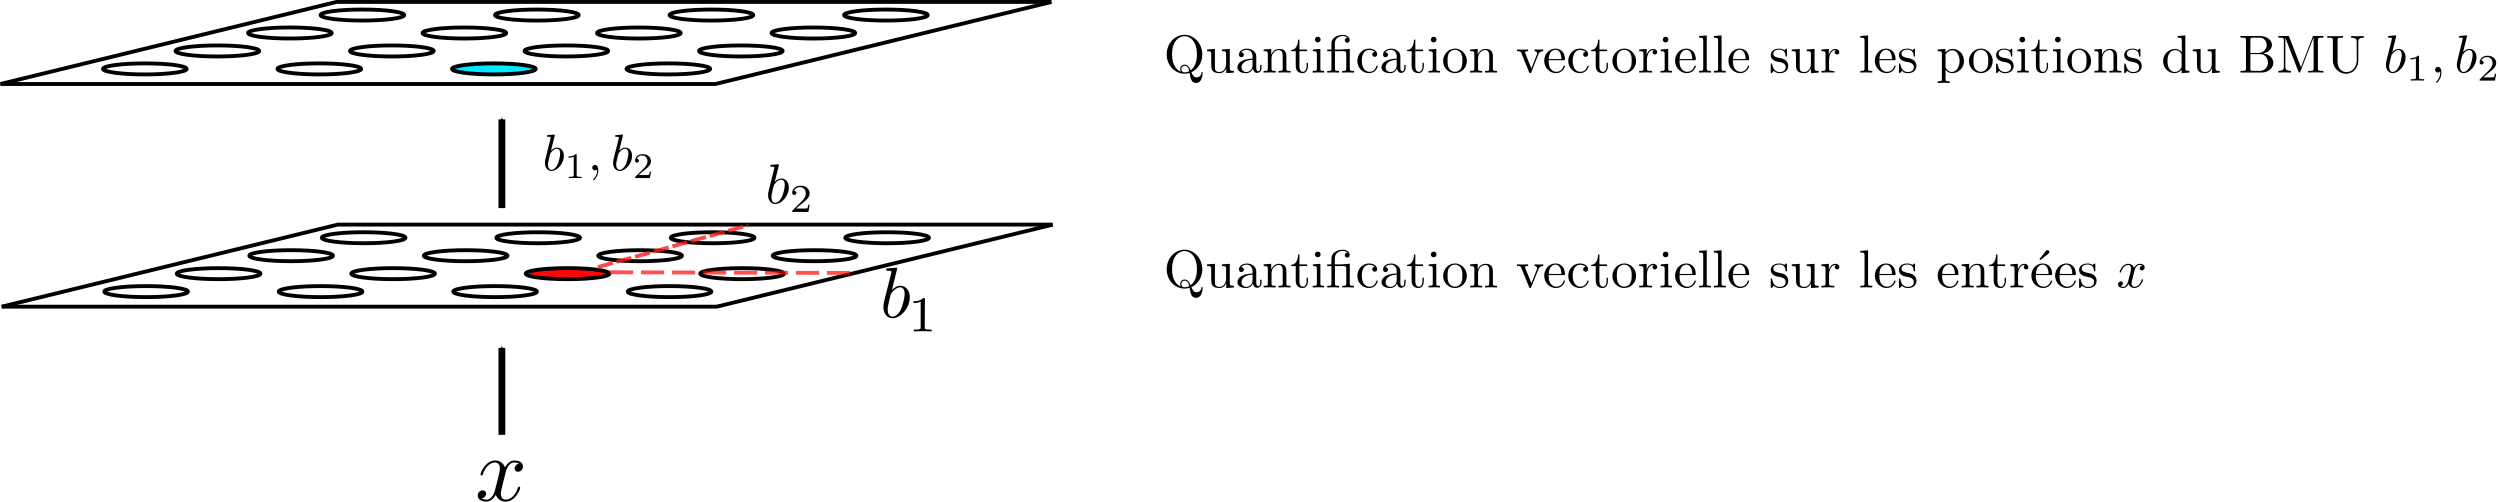 <?xml version="1.0" encoding="UTF-8" standalone="no"?>
<!-- Created with Inkscape (http://www.inkscape.org/) -->

<svg
   xmlns:dc="http://purl.org/dc/elements/1.1/"
   xmlns:cc="http://creativecommons.org/ns#"
   xmlns:rdf="http://www.w3.org/1999/02/22-rdf-syntax-ns#"
   xmlns:svg="http://www.w3.org/2000/svg"
   xmlns="http://www.w3.org/2000/svg"
   xmlns:sodipodi="http://sodipodi.sourceforge.net/DTD/sodipodi-0.dtd"
   xmlns:inkscape="http://www.inkscape.org/namespaces/inkscape"
   width="171.02mm"
   height="34.366mm"
   viewBox="0 0 171.02 34.366"
   version="1.1"
   id="svg8"
   inkscape:version="0.92.5 (2060ec1f9f, 2020-04-08)"
   sodipodi:docname="HSOM.svg">
  <defs
     id="defs2">
    <marker
       inkscape:stockid="Arrow1Mend"
       orient="auto"
       refY="0"
       refX="0"
       id="Arrow1Mend"
       style="overflow:visible"
       inkscape:isstock="true">
      <path
         id="path1091"
         d="M 0,0 5,-5 -12.5,0 5,5 Z"
         style="fill:#000000;fill-opacity:1;fill-rule:evenodd;stroke:#000000;stroke-width:1pt;stroke-opacity:1"
         transform="matrix(-0.4,0,0,-0.4,-4,0)"
         inkscape:connector-curvature="0" />
    </marker>
    <marker
       inkscape:stockid="Arrow1Mend"
       orient="auto"
       refY="0"
       refX="0"
       id="Arrow1Mend-0"
       style="overflow:visible"
       inkscape:isstock="true">
      <path
         inkscape:connector-curvature="0"
         id="path1091-6"
         d="M 0,0 5,-5 -12.5,0 5,5 Z"
         style="fill:#000000;fill-opacity:1;fill-rule:evenodd;stroke:#000000;stroke-width:1pt;stroke-opacity:1"
         transform="matrix(-0.4,0,0,-0.4,-4,0)" />
    </marker>
    <marker
       inkscape:stockid="Arrow1Mend"
       orient="auto"
       refY="0"
       refX="0"
       id="Arrow1Mend-0-2"
       style="overflow:visible"
       inkscape:isstock="true">
      <path
         inkscape:connector-curvature="0"
         id="path1091-6-0"
         d="M 0,0 5,-5 -12.5,0 5,5 Z"
         style="fill:#000000;fill-opacity:1;fill-rule:evenodd;stroke:#000000;stroke-width:1pt;stroke-opacity:1"
         transform="matrix(-0.4,0,0,-0.4,-4,0)" />
    </marker>
  </defs>
  <sodipodi:namedview
     id="base"
     pagecolor="#ffffff"
     bordercolor="#666666"
     borderopacity="1.0"
     inkscape:pageopacity="0.0"
     inkscape:pageshadow="2"
     inkscape:zoom="1.4"
     inkscape:cx="307.39565"
     inkscape:cy="23.402241"
     inkscape:document-units="mm"
     inkscape:current-layer="layer1"
     showgrid="false"
     showguides="false"
     inkscape:window-width="1848"
     inkscape:window-height="1016"
     inkscape:window-x="72"
     inkscape:window-y="27"
     inkscape:window-maximized="1"
     fit-margin-top="0"
     fit-margin-left="0"
     fit-margin-right="0"
     fit-margin-bottom="0" />
  <g
     inkscape:label="Layer 1"
     inkscape:groupmode="layer"
     id="layer1"
     transform="translate(-2.45,-4.616)">
    <g
       id="g838"
       transform="translate(-15.875,-40.217)">
      <path
         inkscape:connector-curvature="0"
         id="path819"
         d="M 18.442,65.812 41.427,60.199 H 90.337"
         style="fill:none;stroke:#000000;stroke-width:0.265px;stroke-linecap:butt;stroke-linejoin:miter;stroke-opacity:1" />
      <path
         inkscape:connector-curvature="0"
         id="path819-3"
         d="M 90.337,60.199 67.352,65.812 H 18.442"
         style="fill:none;stroke:#000000;stroke-width:0.265px;stroke-linecap:butt;stroke-linejoin:miter;stroke-opacity:1" />
    </g>
    <g
       id="g956"
       transform="translate(-15.875,-40.217)">
      <ellipse
         ry="0.377"
         rx="2.863"
         cy="61.096"
         cx="43.203"
         id="path861"
         style="opacity:1;vector-effect:none;fill:none;fill-opacity:1;stroke:#000000;stroke-width:0.265;stroke-linecap:butt;stroke-linejoin:miter;stroke-miterlimit:4;stroke-dasharray:none;stroke-dashoffset:0;stroke-opacity:1" />
      <ellipse
         ry="0.377"
         rx="2.863"
         cy="63.553"
         cx="33.281"
         id="path861-3"
         style="opacity:1;vector-effect:none;fill:none;fill-opacity:1;stroke:#000000;stroke-width:0.265;stroke-linecap:butt;stroke-linejoin:miter;stroke-miterlimit:4;stroke-dasharray:none;stroke-dashoffset:0;stroke-opacity:1" />
      <ellipse
         ry="0.377"
         rx="2.863"
         cy="62.324"
         cx="38.242"
         id="path861-5"
         style="opacity:1;vector-effect:none;fill:none;fill-opacity:1;stroke:#000000;stroke-width:0.265;stroke-linecap:butt;stroke-linejoin:miter;stroke-miterlimit:4;stroke-dasharray:none;stroke-dashoffset:0;stroke-opacity:1" />
      <ellipse
         ry="0.377"
         rx="2.863"
         cy="64.781"
         cx="28.32"
         id="path861-2"
         style="opacity:1;vector-effect:none;fill:none;fill-opacity:1;stroke:#000000;stroke-width:0.265;stroke-linecap:butt;stroke-linejoin:miter;stroke-miterlimit:4;stroke-dasharray:none;stroke-dashoffset:0;stroke-opacity:1" />
    </g>
    <g
       id="g950"
       transform="translate(-17.088,-39.749)">
      <ellipse
         ry="0.377"
         rx="2.863"
         cy="60.629"
         cx="56.352"
         id="path861-93"
         style="opacity:1;vector-effect:none;fill:none;fill-opacity:1;stroke:#000000;stroke-width:0.265;stroke-linecap:butt;stroke-linejoin:miter;stroke-miterlimit:4;stroke-dasharray:none;stroke-dashoffset:0;stroke-opacity:1" />
      <ellipse
         ry="0.377"
         rx="2.863"
         cy="63.085"
         cx="46.43"
         id="path861-3-6"
         style="opacity:1;vector-effect:none;fill:none;fill-opacity:1;stroke:#000000;stroke-width:0.265;stroke-linecap:butt;stroke-linejoin:miter;stroke-miterlimit:4;stroke-dasharray:none;stroke-dashoffset:0;stroke-opacity:1" />
      <ellipse
         ry="0.377"
         rx="2.863"
         cy="61.857"
         cx="51.391"
         id="path861-5-0"
         style="opacity:1;vector-effect:none;fill:none;fill-opacity:1;stroke:#000000;stroke-width:0.265;stroke-linecap:butt;stroke-linejoin:miter;stroke-miterlimit:4;stroke-dasharray:none;stroke-dashoffset:0;stroke-opacity:1" />
      <ellipse
         ry="0.377"
         rx="2.863"
         cy="64.313"
         cx="41.469"
         id="path861-2-6"
         style="opacity:1;vector-effect:none;fill:none;fill-opacity:1;stroke:#000000;stroke-width:0.265;stroke-linecap:butt;stroke-linejoin:miter;stroke-miterlimit:4;stroke-dasharray:none;stroke-dashoffset:0;stroke-opacity:1" />
    </g>
    <g
       transform="translate(-5.152,-39.749)"
       id="g950-2">
      <ellipse
         ry="0.377"
         rx="2.863"
         cy="60.629"
         cx="56.352"
         id="path861-93-6"
         style="opacity:1;vector-effect:none;fill:#ffffff;fill-opacity:1;stroke:#000000;stroke-width:0.265;stroke-linecap:butt;stroke-linejoin:miter;stroke-miterlimit:4;stroke-dasharray:none;stroke-dashoffset:0;stroke-opacity:1" />
      <ellipse
         ry="0.377"
         rx="2.863"
         cy="61.857"
         cx="51.391"
         id="path861-5-0-8"
         style="opacity:1;vector-effect:none;fill:#ffffff;fill-opacity:1;stroke:#000000;stroke-width:0.265;stroke-linecap:butt;stroke-linejoin:miter;stroke-miterlimit:4;stroke-dasharray:none;stroke-dashoffset:0;stroke-opacity:1" />
      <ellipse
         ry="0.377"
         rx="2.863"
         cy="64.313"
         cx="41.469"
         id="path861-2-6-7"
         style="opacity:1;vector-effect:none;fill:none;fill-opacity:1;stroke:#000000;stroke-width:0.265;stroke-linecap:butt;stroke-linejoin:miter;stroke-miterlimit:4;stroke-dasharray:none;stroke-dashoffset:0;stroke-opacity:1" />
      <ellipse
         ry="0.377"
         rx="2.863"
         cy="63.085"
         cx="46.43"
         id="path861-3-6-1"
         style="opacity:1;vector-effect:none;fill:#ff0707;fill-opacity:1;stroke:#000000;stroke-width:0.265;stroke-linecap:butt;stroke-linejoin:miter;stroke-miterlimit:4;stroke-dasharray:none;stroke-dashoffset:0;stroke-opacity:1" />
    </g>
    <g
       transform="translate(6.784,-39.749)"
       id="g950-9">
      <ellipse
         ry="0.377"
         rx="2.863"
         cy="60.629"
         cx="56.352"
         id="path861-93-2"
         style="opacity:1;vector-effect:none;fill:none;fill-opacity:1;stroke:#000000;stroke-width:0.265;stroke-linecap:butt;stroke-linejoin:miter;stroke-miterlimit:4;stroke-dasharray:none;stroke-dashoffset:0;stroke-opacity:1" />
      <ellipse
         ry="0.377"
         rx="2.863"
         cy="63.085"
         cx="46.43"
         id="path861-3-6-0"
         style="opacity:1;vector-effect:none;fill:#ffffff;fill-opacity:1;stroke:#000000;stroke-width:0.265;stroke-linecap:butt;stroke-linejoin:miter;stroke-miterlimit:4;stroke-dasharray:none;stroke-dashoffset:0;stroke-opacity:1" />
      <ellipse
         ry="0.377"
         rx="2.863"
         cy="61.857"
         cx="51.391"
         id="path861-5-0-2"
         style="opacity:1;vector-effect:none;fill:none;fill-opacity:1;stroke:#000000;stroke-width:0.265;stroke-linecap:butt;stroke-linejoin:miter;stroke-miterlimit:4;stroke-dasharray:none;stroke-dashoffset:0;stroke-opacity:1" />
      <ellipse
         ry="0.377"
         rx="2.863"
         cy="64.313"
         cx="41.469"
         id="path861-2-6-3"
         style="opacity:1;vector-effect:none;fill:none;fill-opacity:1;stroke:#000000;stroke-width:0.265;stroke-linecap:butt;stroke-linejoin:miter;stroke-miterlimit:4;stroke-dasharray:none;stroke-dashoffset:0;stroke-opacity:1" />
    </g>
    <g
       id="g2902"
       transform="translate(-4.763)">
      <g
         id="g838-7"
         transform="translate(-11.198,-55.451)">
        <path
           style="fill:none;stroke:#000000;stroke-width:0.265px;stroke-linecap:butt;stroke-linejoin:miter;stroke-opacity:1"
           d="M 18.442,65.812 41.427,60.199 H 90.337"
           id="path819-5"
           inkscape:connector-curvature="0" />
        <path
           style="fill:none;stroke:#000000;stroke-width:0.265px;stroke-linecap:butt;stroke-linejoin:miter;stroke-opacity:1"
           d="M 90.337,60.199 67.352,65.812 H 18.442"
           id="path819-3-9"
           inkscape:connector-curvature="0" />
      </g>
      <g
         id="g956-2"
         transform="translate(-11.198,-55.451)">
        <ellipse
           style="opacity:1;vector-effect:none;fill:none;fill-opacity:1;stroke:#000000;stroke-width:0.265;stroke-linecap:butt;stroke-linejoin:miter;stroke-miterlimit:4;stroke-dasharray:none;stroke-dashoffset:0;stroke-opacity:1"
           id="path861-28"
           cx="43.203"
           cy="61.096"
           rx="2.863"
           ry="0.377" />
        <ellipse
           style="opacity:1;vector-effect:none;fill:none;fill-opacity:1;stroke:#000000;stroke-width:0.265;stroke-linecap:butt;stroke-linejoin:miter;stroke-miterlimit:4;stroke-dasharray:none;stroke-dashoffset:0;stroke-opacity:1"
           id="path861-3-9"
           cx="33.281"
           cy="63.553"
           rx="2.863"
           ry="0.377" />
        <ellipse
           style="opacity:1;vector-effect:none;fill:none;fill-opacity:1;stroke:#000000;stroke-width:0.265;stroke-linecap:butt;stroke-linejoin:miter;stroke-miterlimit:4;stroke-dasharray:none;stroke-dashoffset:0;stroke-opacity:1"
           id="path861-5-7"
           cx="38.242"
           cy="62.324"
           rx="2.863"
           ry="0.377" />
        <ellipse
           style="opacity:1;vector-effect:none;fill:none;fill-opacity:1;stroke:#000000;stroke-width:0.265;stroke-linecap:butt;stroke-linejoin:miter;stroke-miterlimit:4;stroke-dasharray:none;stroke-dashoffset:0;stroke-opacity:1"
           id="path861-2-3"
           cx="28.32"
           cy="64.781"
           rx="2.863"
           ry="0.377" />
      </g>
      <g
         transform="translate(-12.411,-54.983)"
         id="g950-6">
        <ellipse
           style="opacity:1;vector-effect:none;fill:none;fill-opacity:1;stroke:#000000;stroke-width:0.265;stroke-linecap:butt;stroke-linejoin:miter;stroke-miterlimit:4;stroke-dasharray:none;stroke-dashoffset:0;stroke-opacity:1"
           id="path861-93-1"
           cx="56.352"
           cy="60.629"
           rx="2.863"
           ry="0.377" />
        <ellipse
           style="opacity:1;vector-effect:none;fill:none;fill-opacity:1;stroke:#000000;stroke-width:0.265;stroke-linecap:butt;stroke-linejoin:miter;stroke-miterlimit:4;stroke-dasharray:none;stroke-dashoffset:0;stroke-opacity:1"
           id="path861-3-6-2"
           cx="46.43"
           cy="63.085"
           rx="2.863"
           ry="0.377" />
        <ellipse
           style="opacity:1;vector-effect:none;fill:none;fill-opacity:1;stroke:#000000;stroke-width:0.265;stroke-linecap:butt;stroke-linejoin:miter;stroke-miterlimit:4;stroke-dasharray:none;stroke-dashoffset:0;stroke-opacity:1"
           id="path861-5-0-9"
           cx="51.391"
           cy="61.857"
           rx="2.863"
           ry="0.377" />
        <ellipse
           style="opacity:1;vector-effect:none;fill:none;fill-opacity:1;stroke:#000000;stroke-width:0.265;stroke-linecap:butt;stroke-linejoin:miter;stroke-miterlimit:4;stroke-dasharray:none;stroke-dashoffset:0;stroke-opacity:1"
           id="path861-2-6-31"
           cx="41.469"
           cy="64.313"
           rx="2.863"
           ry="0.377" />
      </g>
      <g
         id="g950-2-9"
         transform="translate(-0.474,-54.983)">
        <ellipse
           style="opacity:1;vector-effect:none;fill:none;fill-opacity:1;stroke:#000000;stroke-width:0.265;stroke-linecap:butt;stroke-linejoin:miter;stroke-miterlimit:4;stroke-dasharray:none;stroke-dashoffset:0;stroke-opacity:1"
           id="path861-93-6-4"
           cx="56.352"
           cy="60.629"
           rx="2.863"
           ry="0.377" />
        <ellipse
           style="opacity:1;vector-effect:none;fill:none;fill-opacity:1;stroke:#000000;stroke-width:0.265;stroke-linecap:butt;stroke-linejoin:miter;stroke-miterlimit:4;stroke-dasharray:none;stroke-dashoffset:0;stroke-opacity:1"
           id="path861-3-6-1-7"
           cx="46.43"
           cy="63.085"
           rx="2.863"
           ry="0.377" />
        <ellipse
           style="opacity:1;vector-effect:none;fill:none;fill-opacity:1;stroke:#000000;stroke-width:0.265;stroke-linecap:butt;stroke-linejoin:miter;stroke-miterlimit:4;stroke-dasharray:none;stroke-dashoffset:0;stroke-opacity:1"
           id="path861-5-0-8-8"
           cx="51.391"
           cy="61.857"
           rx="2.863"
           ry="0.377" />
        <ellipse
           style="opacity:1;vector-effect:none;fill:#00e8ff;fill-opacity:1;stroke:#000000;stroke-width:0.265;stroke-linecap:butt;stroke-linejoin:miter;stroke-miterlimit:4;stroke-dasharray:none;stroke-dashoffset:0;stroke-opacity:1"
           id="path861-2-6-7-4"
           cx="41.469"
           cy="64.313"
           rx="2.863"
           ry="0.377" />
      </g>
      <g
         id="g950-9-5"
         transform="translate(11.462,-54.983)">
        <ellipse
           style="opacity:1;vector-effect:none;fill:none;fill-opacity:1;stroke:#000000;stroke-width:0.265;stroke-linecap:butt;stroke-linejoin:miter;stroke-miterlimit:4;stroke-dasharray:none;stroke-dashoffset:0;stroke-opacity:1"
           id="path861-93-2-0"
           cx="56.352"
           cy="60.629"
           rx="2.863"
           ry="0.377" />
        <ellipse
           style="opacity:1;vector-effect:none;fill:none;fill-opacity:1;stroke:#000000;stroke-width:0.265;stroke-linecap:butt;stroke-linejoin:miter;stroke-miterlimit:4;stroke-dasharray:none;stroke-dashoffset:0;stroke-opacity:1"
           id="path861-3-6-0-3"
           cx="46.43"
           cy="63.085"
           rx="2.863"
           ry="0.377" />
        <ellipse
           style="opacity:1;vector-effect:none;fill:none;fill-opacity:1;stroke:#000000;stroke-width:0.265;stroke-linecap:butt;stroke-linejoin:miter;stroke-miterlimit:4;stroke-dasharray:none;stroke-dashoffset:0;stroke-opacity:1"
           id="path861-5-0-2-6"
           cx="51.391"
           cy="61.857"
           rx="2.863"
           ry="0.377" />
        <ellipse
           style="opacity:1;vector-effect:none;fill:none;fill-opacity:1;stroke:#000000;stroke-width:0.265;stroke-linecap:butt;stroke-linejoin:miter;stroke-miterlimit:4;stroke-dasharray:none;stroke-dashoffset:0;stroke-opacity:1"
           id="path861-2-6-3-1"
           cx="41.469"
           cy="64.313"
           rx="2.863"
           ry="0.377" />
      </g>
    </g>
    <path
       style="fill:none;stroke:#000000;stroke-width:0.465;stroke-linecap:butt;stroke-linejoin:miter;stroke-miterlimit:4;stroke-dasharray:none;stroke-opacity:1;marker-end:url(#Arrow1Mend)"
       d="M 36.783,34.363 V 28.416"
       id="path1080"
       inkscape:connector-curvature="0"
       sodipodi:nodetypes="cc" />
    <path
       style="fill:none;stroke:#000000;stroke-width:0.465;stroke-linecap:butt;stroke-linejoin:miter;stroke-miterlimit:4;stroke-dasharray:none;stroke-opacity:1;marker-end:url(#Arrow1Mend-0)"
       d="M 36.783,18.852 V 12.782"
       id="path1080-3"
       inkscape:connector-curvature="0"
       sodipodi:nodetypes="cc" />
    <g
       id="g2617"
       transform="matrix(0.416,0,0,0.416,-0.059,-3.106)">
      <g
         word-spacing="normal"
         letter-spacing="normal"
         font-size-adjust="none"
         font-stretch="normal"
         font-weight="normal"
         font-variant="normal"
         font-style="normal"
         stroke-miterlimit="10.433"
         xml:space="preserve"
         transform="matrix(0.3,0,0,-0.3,-52.5,222.75)"
         id="content"
         style="font-style:normal;font-variant:normal;font-weight:normal;font-stretch:normal;letter-spacing:normal;word-spacing:normal;text-anchor:start;fill:none;fill-opacity:1;fill-rule:evenodd;stroke:#000000;stroke-linecap:butt;stroke-linejoin:miter;stroke-miterlimit:10.433;stroke-dasharray:none;stroke-dashoffset:0;stroke-opacity:1"><path
           id="path2614"
           d="m 472.16,421.25 0.03,0.13 0.04,0.15 0.04,0.16 0.04,0.18 0.06,0.19 0.06,0.21 0.06,0.22 0.07,0.22 0.08,0.23 0.09,0.24 0.1,0.25 0.1,0.24 0.11,0.25 0.12,0.25 0.13,0.25 0.14,0.25 0.15,0.24 0.15,0.24 0.17,0.23 0.18,0.22 0.18,0.22 0.2,0.2 0.21,0.19 0.22,0.18 0.23,0.16 0.25,0.14 0.12,0.07 0.13,0.06 0.14,0.05 0.13,0.05 0.14,0.05 0.14,0.04 0.15,0.03 0.15,0.03 0.15,0.02 0.16,0.02 0.16,0.01 h 0.16 c 0.25,0 1.44,0 2.48,-0.64 -1.39,-0.25 -2.39,-1.5 -2.39,-2.69 0,-0.79 0.55,-1.75 1.89,-1.75 1.1,0 2.69,0.89 2.69,2.89 0,2.6 -2.94,3.28 -4.63,3.28 -2.89,0 -4.64,-2.64 -5.23,-3.78 -1.25,3.28 -3.94,3.78 -5.37,3.78 -5.19,0 -8.04,-6.42 -8.04,-7.67 0,-0.5 0.5,-0.5 0.61,-0.5 0.39,0 0.55,0.11 0.64,0.55 1.69,5.28 4.99,6.53 6.68,6.53 0.95,0 2.68,-0.44 2.68,-3.33 0,-1.54 -0.84,-4.89 -2.68,-11.86 -0.8,-3.09 -2.54,-5.18 -4.74,-5.18 -0.3,0 -1.44,0 -2.48,0.65 1.25,0.24 2.34,1.28 2.34,2.69 0,1.34 -1.09,1.73 -1.84,1.73 -1.5,0 -2.75,-1.29 -2.75,-2.89 0,-2.28 2.5,-3.28 4.68,-3.28 3.3,0 5.08,3.49 5.24,3.78 0.59,-1.84 2.39,-3.78 5.37,-3.78 5.14,0 7.99,6.42 7.99,7.67 0,0.5 -0.45,0.5 -0.61,0.5 -0.44,0 -0.55,-0.2 -0.64,-0.54 -1.64,-5.33 -5.03,-6.53 -6.63,-6.53 -1.95,0 -2.75,1.59 -2.75,3.29 0,1.1 0.3,2.19 0.86,4.38 z"
           inkscape:connector-curvature="0"
           style="fill:#000000;stroke-width:0" /></g>    </g>
    <g
       id="g2806"
       transform="matrix(0.236,0,0,0.236,19.7,-7.538)">
      <g
         word-spacing="normal"
         letter-spacing="normal"
         font-size-adjust="none"
         font-stretch="normal"
         font-weight="normal"
         font-variant="normal"
         font-style="normal"
         stroke-miterlimit="10.433"
         xml:space="preserve"
         transform="matrix(0.3,0,0,-0.3,-52.5,222.75)"
         id="g2804"
         style="font-style:normal;font-variant:normal;font-weight:normal;font-stretch:normal;letter-spacing:normal;word-spacing:normal;text-anchor:start;fill:none;fill-opacity:1;fill-rule:evenodd;stroke:#000000;stroke-linecap:butt;stroke-linejoin:miter;stroke-miterlimit:10.433;stroke-dasharray:none;stroke-dashoffset:0;stroke-opacity:1"><path
           id="path2794"
           d="m 467.43,440.23 v 0 0.01 0 0.01 l -0.01,0.02 v 0.01 0.02 0.02 0.02 l -0.01,0.02 v 0.02 l -0.01,0.02 -0.01,0.02 -0.01,0.03 -0.01,0.02 -0.01,0.03 -0.01,0.02 -0.02,0.03 -0.02,0.02 -0.02,0.02 -0.02,0.03 -0.01,0.01 -0.02,0.01 -0.01,0.01 -0.01,0.01 -0.02,0.01 -0.01,0.01 -0.02,0.01 -0.01,0.01 -0.02,0.01 -0.02,0.01 h -0.02 l -0.02,0.01 -0.02,0.01 h -0.02 l -0.02,0.01 -0.02,0.01 h -0.03 -0.02 l -0.03,0.01 h -0.02 -0.03 l -0.03,0.01 h -0.03 -0.02 c -1.16,0 -4.79,-0.41 -6.08,-0.5 -0.41,-0.05 -0.96,-0.1 -0.96,-1 0,-0.6 0.46,-0.6 1.21,-0.6 2.39,0 2.48,-0.34 2.48,-0.84 0,-0.36 -0.45,-2.05 -0.7,-3.09 l -4.08,-16.24 c -0.59,-2.5 -0.8,-3.3 -0.8,-5.03 0,-4.73 2.64,-7.83 6.33,-7.83 v 1.1 c -1.7,0 -3.34,1.34 -3.34,5.03 0,0.95 0,1.89 0.79,5.03 l 1.1,4.59 c 0.3,1.1 0.3,1.19 0.75,1.74 2.44,3.23 4.69,3.98 5.98,3.98 1.8,0 3.14,-1.48 3.14,-4.69 0,-2.93 -1.65,-8.65 -2.54,-10.56 -1.64,-3.33 -3.94,-5.12 -5.88,-5.12 v -1.1 c 5.88,0 12,7.42 12,14.6 0,4.53 -2.64,7.96 -6.62,7.96 -2.28,0 -4.33,-1.43 -5.83,-2.98 z"
           inkscape:connector-curvature="0"
           style="fill:#000000;stroke-width:0" /><path
           id="path2796"
           d="m 488.55,420.92 v 0.04 0.04 0.05 0.04 0.03 0.04 0.04 0.03 l -0.01,0.04 v 0.03 0.03 0.03 0.03 l -0.01,0.03 v 0.03 0.02 l -0.01,0.03 v 0.02 l -0.01,0.03 v 0.02 l -0.02,0.04 -0.01,0.04 -0.02,0.03 -0.02,0.03 -0.02,0.03 -0.02,0.03 -0.03,0.02 -0.03,0.02 -0.04,0.02 -0.03,0.01 -0.04,0.01 -0.05,0.02 h -0.02 -0.03 l -0.02,0.01 h -0.03 l -0.02,0.01 h -0.03 -0.03 -0.03 -0.04 l -0.03,0.01 h -0.03 -0.04 -0.04 -0.03 -0.04 -0.04 -0.04 -0.05 -0.04 -0.05 c -2.23,-2.2 -5.39,-2.23 -6.82,-2.23 v -1.25 c 0.84,0 3.14,0 5.04,0.97 v -17.77 c 0,-1.16 0,-1.61 -3.48,-1.61 h -1.31 v -1.25 c 0.62,0.03 4.9,0.14 6.2,0.14 1.08,0 5.47,-0.11 6.23,-0.14 v 1.25 h -1.32 c -3.49,0 -3.49,0.45 -3.49,1.61 z"
           inkscape:connector-curvature="0"
           style="fill:#000000;stroke-width:0" /><path
           id="path2798"
           d="m 509.43,406.25 v 0.3 l -0.01,0.3 -0.02,0.29 -0.03,0.28 -0.03,0.27 -0.04,0.26 -0.04,0.26 -0.05,0.24 -0.06,0.24 -0.07,0.23 -0.07,0.22 -0.07,0.21 -0.09,0.2 -0.09,0.19 -0.09,0.19 -0.1,0.17 -0.11,0.16 -0.11,0.16 -0.12,0.14 -0.12,0.13 -0.13,0.13 -0.13,0.11 -0.14,0.1 -0.15,0.1 -0.14,0.08 -0.16,0.07 -0.16,0.06 -0.16,0.05 -0.17,0.04 -0.17,0.03 -0.18,0.01 -0.18,0.01 c -1.64,0 -2.64,-1.25 -2.64,-2.64 0,-1.34 1,-2.64 2.64,-2.64 0.6,0 1.25,0.2 1.75,0.64 0.14,0.11 0.21,0.16 0.25,0.16 0.05,0 0.1,-0.05 0.1,-0.75 0,-3.69 -1.74,-6.68 -3.39,-8.32 -0.55,-0.54 -0.55,-0.65 -0.55,-0.79 0,-0.36 0.25,-0.55 0.5,-0.55 0.55,0 4.53,3.83 4.53,9.66 z"
           inkscape:connector-curvature="0"
           style="fill:#000000;stroke-width:0" /><path
           id="path2800"
           d="m 533.3,440.23 v 0 0.01 0 0.01 0.02 0.01 0.02 0.02 l -0.01,0.02 v 0.02 0.02 l -0.01,0.02 -0.01,0.02 -0.01,0.03 -0.01,0.02 -0.01,0.03 -0.02,0.02 -0.01,0.03 -0.02,0.02 -0.02,0.02 -0.02,0.03 -0.01,0.01 -0.02,0.01 -0.01,0.01 -0.01,0.01 -0.02,0.01 -0.01,0.01 -0.02,0.01 -0.02,0.01 -0.01,0.01 -0.02,0.01 h -0.02 l -0.02,0.01 -0.02,0.01 h -0.02 l -0.02,0.01 -0.02,0.01 h -0.03 -0.02 l -0.03,0.01 h -0.02 -0.03 l -0.03,0.01 h -0.03 -0.03 c -1.15,0 -4.78,-0.41 -6.07,-0.5 -0.41,-0.05 -0.96,-0.1 -0.96,-1 0,-0.6 0.46,-0.6 1.21,-0.6 2.39,0 2.48,-0.34 2.48,-0.84 0,-0.36 -0.45,-2.05 -0.7,-3.09 l -4.08,-16.24 c -0.59,-2.5 -0.8,-3.3 -0.8,-5.03 0,-4.73 2.64,-7.83 6.33,-7.83 v 1.1 c -1.7,0 -3.34,1.34 -3.34,5.03 0,0.95 0,1.89 0.79,5.03 l 1.1,4.59 c 0.29,1.1 0.29,1.19 0.75,1.74 2.43,3.23 4.68,3.98 5.98,3.98 1.8,0 3.14,-1.48 3.14,-4.69 0,-2.93 -1.65,-8.65 -2.54,-10.56 -1.65,-3.33 -3.94,-5.12 -5.88,-5.12 v -1.1 c 5.88,0 12,7.42 12,14.6 0,4.53 -2.64,7.96 -6.62,7.96 -2.29,0 -4.33,-1.43 -5.83,-2.98 z"
           inkscape:connector-curvature="0"
           style="fill:#000000;stroke-width:0" /><path
           id="path2802"
           d="m 560.35,405.11 h -1.18 c -0.1,-0.77 -0.45,-2.83 -0.91,-3.18 -0.26,-0.2 -2.95,-0.2 -3.44,-0.2 h -6.42 c 3.66,3.23 4.88,4.2 6.97,5.84 2.58,2.07 4.98,4.22 4.98,7.54 0,4.21 -3.68,6.79 -8.15,6.79 -4.31,0 -7.25,-3.03 -7.25,-6.23 0,-1.78 1.5,-1.96 1.86,-1.96 0.83,0 1.84,0.6 1.84,1.85 0,0.62 -0.25,1.84 -2.06,1.84 1.08,2.47 3.45,3.24 5.09,3.24 3.49,0 5.3,-2.71 5.3,-5.53 0,-3.04 -2.16,-5.44 -3.28,-6.69 l -8.39,-8.3 c -0.36,-0.31 -0.36,-0.39 -0.36,-1.36 h 14.36 z"
           inkscape:connector-curvature="0"
           style="fill:#000000;stroke-width:0" /></g>    </g>
    <g
       id="g2877"
       transform="matrix(1.949,0,0,1.949,-87.814,-101.027)">
      <path
         style="font-style:normal;font-variant:normal;font-weight:normal;font-stretch:normal;letter-spacing:normal;word-spacing:normal;text-anchor:start;fill:#000000;fill-opacity:1;fill-rule:evenodd;stroke:#000000;stroke-width:0;stroke-linecap:butt;stroke-linejoin:miter;stroke-miterlimit:10.433;stroke-dasharray:none;stroke-dashoffset:0;stroke-opacity:1"
         inkscape:connector-curvature="0"
         d="m 77.804,63.629 v 0 -5.05e-4 0 -5.05e-4 l -5.05e-4,-0.001 v -5.05e-4 -10e-4 -0.001 -10e-4 l -5.06e-4,-10e-4 v -0.001 l -5.05e-4,-10e-4 -5.06e-4,-10e-4 -5.05e-4,-0.002 -5.05e-4,-0.001 -5.06e-4,-0.002 -5.05e-4,-10e-4 -10e-4,-0.002 -0.001,-10e-4 -0.001,-0.001 -10e-4,-0.002 -5.05e-4,-5.05e-4 -0.001,-5.05e-4 -5.06e-4,-5.05e-4 -5.05e-4,-5.05e-4 -0.001,-5.05e-4 -5.05e-4,-5.05e-4 -10e-4,-5.05e-4 -5.06e-4,-5.05e-4 -0.001,-5.06e-4 -0.001,-5.05e-4 h -10e-4 l -0.001,-5.05e-4 -0.001,-5.05e-4 h -10e-4 l -0.001,-5.05e-4 -0.001,-5.05e-4 h -0.002 -0.001 l -0.002,-5.05e-4 h -0.001 -0.002 l -0.002,-5.06e-4 h -0.002 -0.001 c -0.059,0 -0.242,0.021 -0.307,0.025 -0.021,0.003 -0.048,0.005 -0.048,0.051 0,0.03 0.023,0.03 0.061,0.03 0.121,0 0.125,0.017 0.125,0.042 0,0.018 -0.023,0.104 -0.035,0.156 l -0.206,0.82 c -0.03,0.126 -0.04,0.167 -0.04,0.254 0,0.239 0.133,0.396 0.32,0.396 v -0.056 c -0.086,0 -0.169,-0.068 -0.169,-0.254 0,-0.048 0,-0.095 0.04,-0.254 l 0.056,-0.232 c 0.015,-0.056 0.015,-0.06 0.038,-0.088 0.123,-0.163 0.237,-0.201 0.302,-0.201 0.091,0 0.159,0.075 0.159,0.237 0,0.148 -0.083,0.437 -0.128,0.533 -0.083,0.168 -0.199,0.259 -0.297,0.259 v 0.056 c 0.297,0 0.606,-0.375 0.606,-0.737 0,-0.229 -0.133,-0.402 -0.334,-0.402 -0.115,0 -0.219,0.072 -0.294,0.151 z"
         id="path2794-6" />
      <path
         style="font-style:normal;font-variant:normal;font-weight:normal;font-stretch:normal;letter-spacing:normal;word-spacing:normal;text-anchor:start;fill:#000000;fill-opacity:1;fill-rule:evenodd;stroke:#000000;stroke-width:0;stroke-linecap:butt;stroke-linejoin:miter;stroke-miterlimit:10.433;stroke-dasharray:none;stroke-dashoffset:0;stroke-opacity:1"
         inkscape:connector-curvature="0"
         d="m 78.777,64.723 v -0.002 -0.002 -0.003 -0.002 -0.002 -0.002 -0.002 -0.002 l -5.06e-4,-0.002 v -0.002 -0.002 -0.002 -0.002 l -5.05e-4,-0.002 v -0.002 -10e-4 l -5.05e-4,-0.002 v -10e-4 l -5.06e-4,-0.002 v -10e-4 l -10e-4,-0.002 -5.05e-4,-0.002 -0.001,-0.002 -10e-4,-0.002 -0.001,-0.002 -0.001,-0.002 -0.002,-0.001 -0.002,-10e-4 -0.002,-0.001 -0.002,-5.06e-4 -0.002,-5.05e-4 -0.003,-10e-4 h -0.001 -0.002 l -0.001,-5.05e-4 h -0.002 l -0.001,-5.06e-4 h -0.002 -0.002 -0.002 -0.002 l -0.002,-5.05e-4 h -0.002 -0.002 -0.002 -0.002 -0.002 -0.002 -0.002 -0.003 -0.002 -0.003 c -0.113,0.111 -0.272,0.113 -0.344,0.113 v 0.063 c 0.042,0 0.159,0 0.255,-0.049 v 0.898 c 0,0.059 0,0.081 -0.176,0.081 h -0.066 v 0.063 c 0.031,-0.002 0.248,-0.007 0.313,-0.007 0.055,0 0.276,0.006 0.315,0.007 v -0.063 h -0.067 c -0.176,0 -0.176,-0.023 -0.176,-0.081 z"
         id="path2796-5" />
    </g>
    <g
       id="g2873"
       transform="matrix(1.534,0,0,1.534,-48.785,-72.178)">
      <path
         style="font-style:normal;font-variant:normal;font-weight:normal;font-stretch:normal;letter-spacing:normal;word-spacing:normal;text-anchor:start;fill:#000000;fill-opacity:1;fill-rule:evenodd;stroke:#000000;stroke-width:0;stroke-linecap:butt;stroke-linejoin:miter;stroke-miterlimit:10.433;stroke-dasharray:none;stroke-dashoffset:0;stroke-opacity:1"
         inkscape:connector-curvature="0"
         d="m 68.137,57.416 v 0 -5.05e-4 0 -5.05e-4 -10e-4 -5.05e-4 -10e-4 -10e-4 l -5.05e-4,-0.001 v -10e-4 -10e-4 l -5.06e-4,-0.001 -5.05e-4,-10e-4 -5.06e-4,-0.002 -5.05e-4,-10e-4 -5.05e-4,-0.002 -10e-4,-0.001 -5.06e-4,-0.002 -0.001,-10e-4 -0.001,-10e-4 -10e-4,-0.002 -5.05e-4,-5.05e-4 -0.001,-5.05e-4 -5.05e-4,-5.05e-4 -5.06e-4,-5.06e-4 -0.001,-5.05e-4 -5.05e-4,-5.05e-4 -10e-4,-5.05e-4 -0.001,-5.05e-4 -5.05e-4,-5.05e-4 -10e-4,-5.05e-4 h -0.001 l -0.001,-5.06e-4 -10e-4,-5.05e-4 h -0.001 l -0.001,-5.05e-4 -10e-4,-5.05e-4 h -0.002 -10e-4 l -0.002,-5.05e-4 h -0.001 -0.002 l -0.002,-5.05e-4 h -0.002 -0.002 c -0.058,0 -0.241,0.021 -0.307,0.025 -0.021,0.003 -0.048,0.005 -0.048,0.051 0,0.03 0.023,0.03 0.061,0.03 0.121,0 0.125,0.017 0.125,0.042 0,0.018 -0.023,0.104 -0.035,0.156 l -0.206,0.82 c -0.03,0.126 -0.04,0.167 -0.04,0.254 0,0.239 0.133,0.396 0.32,0.396 v -0.056 c -0.086,0 -0.169,-0.068 -0.169,-0.254 0,-0.048 0,-0.095 0.04,-0.254 l 0.056,-0.232 c 0.015,-0.056 0.015,-0.06 0.038,-0.088 0.123,-0.163 0.236,-0.201 0.302,-0.201 0.091,0 0.159,0.075 0.159,0.237 0,0.148 -0.083,0.437 -0.128,0.533 -0.083,0.168 -0.199,0.259 -0.297,0.259 v 0.056 c 0.297,0 0.606,-0.375 0.606,-0.737 0,-0.229 -0.133,-0.402 -0.334,-0.402 -0.116,0 -0.219,0.072 -0.294,0.151 z"
         id="path2800-6" />
      <path
         style="font-style:normal;font-variant:normal;font-weight:normal;font-stretch:normal;letter-spacing:normal;word-spacing:normal;text-anchor:start;fill:#000000;fill-opacity:1;fill-rule:evenodd;stroke:#000000;stroke-width:0;stroke-linecap:butt;stroke-linejoin:miter;stroke-miterlimit:10.433;stroke-dasharray:none;stroke-dashoffset:0;stroke-opacity:1"
         inkscape:connector-curvature="0"
         d="m 69.504,59.19 h -0.06 c -0.005,0.039 -0.023,0.143 -0.046,0.161 -0.013,0.01 -0.149,0.01 -0.174,0.01 H 68.9 c 0.185,-0.163 0.246,-0.212 0.352,-0.295 0.13,-0.105 0.252,-0.213 0.252,-0.381 0,-0.213 -0.186,-0.343 -0.412,-0.343 -0.218,0 -0.366,0.153 -0.366,0.315 0,0.09 0.076,0.099 0.094,0.099 0.042,0 0.093,-0.03 0.093,-0.093 0,-0.031 -0.013,-0.093 -0.104,-0.093 0.055,-0.125 0.174,-0.164 0.257,-0.164 0.176,0 0.268,0.137 0.268,0.279 0,0.154 -0.109,0.275 -0.166,0.338 l -0.424,0.419 c -0.018,0.016 -0.018,0.02 -0.018,0.069 h 0.725 z"
         id="path2802-9" />
    </g>
    <path
       style="fill:none;stroke:#ff0000;stroke-width:0.265;stroke-linecap:butt;stroke-linejoin:miter;stroke-miterlimit:4;stroke-dasharray:1.59, 0.53;stroke-dashoffset:0;stroke-opacity:0.68"
       d="m 44.176,23.241 16.489,0.047"
       id="path2704"
       inkscape:connector-curvature="0" />
    <path
       style="fill:none;stroke:#fa1a1a;stroke-width:0.265;stroke-linecap:butt;stroke-linejoin:miter;stroke-miterlimit:4;stroke-dasharray:1.058, 0.265;stroke-dashoffset:0;stroke-opacity:0.799"
       d="M 43.349,22.887 53.625,20.028"
       id="path2706"
       inkscape:connector-curvature="0"
       sodipodi:nodetypes="cc" />
    <g
       id="g12532"
       transform="matrix(1.5,0,0,1.5,61.463,-26.914)">
      <g
         word-spacing="normal"
         letter-spacing="normal"
         font-size-adjust="none"
         font-stretch="normal"
         font-weight="normal"
         font-variant="normal"
         font-style="normal"
         stroke-miterlimit="10.433"
         xml:space="preserve"
         transform="matrix(0.049,0,0,-0.049,-8.592,54.033)"
         id="g12530"
         style="font-style:normal;font-variant:normal;font-weight:normal;font-stretch:normal;letter-spacing:normal;word-spacing:normal;text-anchor:start;fill:none;fill-opacity:1;fill-rule:evenodd;stroke:#000000;stroke-linecap:butt;stroke-linejoin:miter;stroke-miterlimit:10.433;stroke-dasharray:none;stroke-dashoffset:0;stroke-opacity:1"><path
           id="path12446"
           d="m 481.33,406.54 0.55,0.26 0.53,0.28 0.53,0.3 0.51,0.32 0.51,0.34 0.49,0.37 0.47,0.38 0.47,0.39 0.45,0.42 0.44,0.43 0.42,0.46 0.41,0.46 0.4,0.49 0.37,0.5 0.36,0.51 0.35,0.53 0.33,0.55 0.31,0.56 0.29,0.57 0.27,0.58 0.26,0.6 0.23,0.61 0.21,0.62 0.2,0.63 0.17,0.64 0.15,0.65 0.13,0.66 0.11,0.68 0.08,0.67 0.06,0.69 0.04,0.7 0.01,0.7 c 0,10.16 -7.53,18.23 -16.59,18.23 v -1.25 c 4.83,0 11.61,-4.28 11.61,-16.98 0,-3.89 -0.6,-10.91 -5.88,-14.8 -1.09,2.78 -2.69,5.28 -5.62,5.28 v -1.09 c 2.68,0 3.78,-2.09 4.33,-4.98 v 0 c -1.69,-0.96 -3.29,-1.14 -4.4,-1.14 -2.53,0 -2.93,2.28 -2.93,3.03 0,1.45 1.04,3.09 3,3.09 v 1.09 c -2.55,0 -4.1,-2.14 -4.1,-4.18 0,-1.35 0.66,-2.3 0.71,-2.39 v 0 c -2.69,1 -8.28,4.64 -8.28,16.09 0,12.95 6.98,16.98 11.56,16.98 v 1.25 c -8.92,0 -16.53,-7.96 -16.53,-18.23 0,-10.06 7.51,-17.98 16.57,-17.98 1.55,0 3.3,0.29 4.74,0.75 0.75,-4.74 1.45,-9.33 6.08,-9.33 5.09,0 6.03,6.62 6.03,9.17 0,0.5 0,1.05 -0.55,1.05 -0.45,0 -0.5,-0.39 -0.55,-0.89 -0.29,-2.71 -2.39,-4.19 -4.53,-4.19 -2.34,0 -3.59,1.69 -4.78,4.87 z"
           inkscape:connector-curvature="0"
           style="fill:#000000;stroke-width:0" /><path
           id="path12448"
           d="m 513.76,410.14 v -4.49 l 7.17,0.55 v 1.55 c -3.48,0 -3.89,0.34 -3.89,2.78 v 17.68 l -7.33,-0.54 v -1.55 c 3.51,0 3.89,-0.34 3.89,-2.78 v -8.88 c 0,-4.32 -2.39,-7.71 -6.03,-7.71 -4.17,0 -4.37,2.34 -4.37,4.93 v 16.53 l -7.33,-0.54 v -1.55 c 3.89,0 3.89,-0.14 3.89,-4.58 v -7.47 c 0,-3.89 0,-8.42 7.56,-8.42 2.8,0 4.99,1.39 6.44,4.49 z"
           inkscape:connector-curvature="0"
           style="fill:#000000;stroke-width:0" /><path
           id="path12450"
           d="m 538.59,409.98 0.02,-0.19 0.03,-0.18 0.04,-0.19 0.04,-0.18 0.05,-0.19 0.05,-0.18 0.07,-0.18 0.06,-0.18 0.08,-0.18 0.08,-0.17 0.09,-0.18 0.09,-0.16 0.1,-0.16 0.11,-0.16 0.11,-0.16 0.12,-0.14 0.13,-0.14 0.13,-0.14 0.14,-0.13 0.14,-0.12 0.15,-0.12 0.16,-0.1 0.16,-0.1 0.17,-0.09 0.18,-0.08 0.18,-0.07 0.19,-0.06 0.19,-0.05 0.2,-0.04 0.2,-0.03 0.21,-0.02 0.22,-0.01 c 1.03,0 4.08,0.71 4.08,4.74 v 2.78 h -1.25 v -2.78 c 0,-2.89 -1.24,-3.19 -1.8,-3.19 -1.64,0 -1.84,2.23 -1.84,2.48 v 9.97 c 0,2.1 0,4.03 -1.78,5.88 -1.96,1.93 -4.44,2.73 -6.83,2.73 -4.09,0 -7.53,-2.33 -7.53,-5.62 0,-1.49 1,-2.35 2.29,-2.35 1.4,0 2.3,1 2.3,2.3 0,0.59 -0.25,2.23 -2.55,2.3 1.35,1.73 3.78,2.28 5.38,2.28 2.45,0 5.28,-1.94 5.28,-6.38 v -1.84 -1.05 -4.98 c 0,-4.74 -3.58,-6.42 -5.83,-6.42 -2.43,0 -4.48,1.75 -4.48,4.23 0,2.73 2.09,6.88 10.31,7.17 v 0 1.05 c -2.53,-0.14 -6.01,-0.3 -9.16,-1.8 -3.73,-1.69 -4.98,-4.28 -4.98,-6.47 0,-4.03 4.83,-5.28 7.97,-5.28 3.29,0 5.58,1.99 6.53,4.33 z"
           inkscape:connector-curvature="0"
           style="fill:#000000;stroke-width:0" /><path
           id="path12452"
           d="m 552.44,423.34 v -13.36 c 0,-2.23 -0.55,-2.23 -3.89,-2.23 v -1.55 c 1.75,0.05 4.28,0.16 5.62,0.16 1.3,0 3.89,-0.11 5.58,-0.16 v 1.55 c -3.33,0 -3.87,0 -3.87,2.23 v 9.17 c 0,5.19 3.53,7.97 6.71,7.97 3.14,0 3.69,-2.69 3.69,-5.53 v -11.61 c 0,-2.23 -0.55,-2.23 -3.89,-2.23 v -1.55 c 1.75,0.05 4.3,0.16 5.64,0.16 1.3,0 3.88,-0.11 5.58,-0.16 v 1.55 c -2.59,0 -3.84,0 -3.89,1.5 v 9.51 c 0,4.28 0,5.83 -1.55,7.61 -0.69,0.86 -2.34,1.84 -5.22,1.84 -3.64,0 -5.98,-2.14 -7.37,-5.21 v 5.21 l -7.03,-0.54 v -1.55 c 3.48,0 3.89,-0.34 3.89,-2.78 z"
           inkscape:connector-curvature="0"
           style="fill:#000000;stroke-width:0" /><path
           id="path12454"
           d="m 581.85,426.12 h 7.13 v 1.55 h -7.13 v 9.17 h -1.25 c -0.04,-4.08 -1.54,-9.42 -6.42,-9.61 v -1.11 h 4.24 v -13.75 c 0,-6.12 4.62,-6.72 6.42,-6.72 3.53,0 4.94,3.53 4.94,6.72 v 2.84 h -1.25 v -2.73 c 0,-3.69 -1.5,-5.58 -3.35,-5.58 -3.33,0 -3.33,4.53 -3.33,5.38 z"
           inkscape:connector-curvature="0"
           style="fill:#000000;stroke-width:0" /><path
           id="path12456"
           d="m 601.36,428.21 -6.97,-0.54 v -1.55 c 3.23,0 3.69,-0.3 3.69,-2.73 v -13.41 c 0,-2.23 -0.55,-2.23 -3.89,-2.23 v -1.55 c 1.59,0.05 4.28,0.16 5.48,0.16 1.75,0 3.49,-0.11 5.19,-0.16 v 1.55 c -3.3,0 -3.5,0.25 -3.5,2.18 z"
           inkscape:connector-curvature="0"
           style="fill:#000000;stroke-width:0" /><path
           id="path12458"
           d="m 601.56,436.89 v 0.14 l -0.01,0.15 -0.02,0.14 -0.02,0.14 -0.03,0.13 -0.04,0.13 -0.04,0.13 -0.05,0.12 -0.06,0.12 -0.06,0.12 -0.07,0.11 -0.07,0.1 -0.07,0.1 -0.08,0.1 -0.09,0.1 -0.09,0.08 -0.09,0.09 -0.1,0.08 -0.1,0.07 -0.1,0.07 -0.11,0.07 -0.11,0.06 -0.11,0.05 -0.12,0.05 -0.12,0.04 -0.12,0.04 -0.12,0.03 -0.13,0.03 -0.12,0.02 -0.13,0.01 -0.13,0.01 -0.13,0.01 c -1.54,0 -2.64,-1.35 -2.64,-2.64 0,-1.35 1.1,-2.64 2.64,-2.64 1.39,0 2.64,1.04 2.64,2.64 z"
           inkscape:connector-curvature="0"
           style="fill:#000000;stroke-width:0" /><path
           id="path12460"
           d="m 622.78,426.12 h 0.11 0.1 0.1 l 0.1,-0.01 h 0.09 l 0.1,-0.01 h 0.09 l 0.08,-0.01 0.17,-0.02 0.16,-0.02 0.14,-0.03 0.14,-0.03 0.13,-0.04 0.12,-0.04 0.11,-0.05 0.11,-0.05 0.09,-0.06 0.09,-0.06 0.08,-0.07 0.07,-0.08 0.07,-0.08 0.06,-0.08 0.05,-0.1 0.05,-0.1 0.04,-0.1 0.04,-0.12 0.03,-0.12 0.03,-0.12 0.03,-0.14 0.02,-0.14 0.01,-0.15 0.01,-0.15 0.01,-0.17 0.01,-0.17 v -0.18 -0.19 -13.45 c 0,-2.23 -0.54,-2.23 -3.87,-2.23 v -1.55 c 1.64,0.05 4.28,0.16 5.51,0.16 1.25,0 3.69,-0.11 5.53,-0.16 v 1.55 c -3.32,0 -3.87,0 -3.87,2.23 v 18.3 l -6.28,-0.46 c -0.8,-0.04 -0.85,-0.11 -0.89,-0.11 -0.11,-0.04 -0.21,-0.04 -0.91,-0.04 h -5.87 v 5.64 c 0,4.92 4.28,6.92 7.37,6.92 1.48,0 3.28,-0.5 4.28,-1.64 -2.04,-0.11 -2.34,-1.5 -2.34,-2.3 0,-1.64 1.3,-2.29 2.25,-2.29 1.14,0 2.28,0.79 2.28,2.29 0,2.94 -2.73,5.03 -6.42,5.03 -4.64,0 -10.57,-2.54 -10.57,-7.96 v -5.69 h -3.93 v -1.55 h 3.93 v -16.14 c 0,-2.23 -0.54,-2.23 -3.89,-2.23 v -1.55 c 1.66,0.05 4.29,0.16 5.54,0.16 1.25,0 3.68,-0.11 5.53,-0.16 v 1.55 c -3.33,0 -3.89,0 -3.89,2.23 v 16.14 z"
           inkscape:connector-curvature="0"
           style="fill:#000000;stroke-width:0" /><path
           id="path12462"
           d="m 639.89,417.06 v 0.38 l 0.01,0.36 0.02,0.36 0.02,0.35 0.02,0.34 0.03,0.34 0.04,0.32 0.04,0.32 0.05,0.31 0.05,0.3 0.06,0.29 0.06,0.29 0.13,0.55 0.15,0.51 0.17,0.49 0.18,0.46 0.2,0.43 0.21,0.4 0.22,0.38 0.23,0.35 0.24,0.32 0.25,0.3 0.26,0.28 0.26,0.26 0.27,0.23 0.27,0.21 0.28,0.19 0.28,0.16 0.29,0.15 0.28,0.13 0.28,0.12 0.28,0.09 0.28,0.08 0.28,0.06 0.27,0.05 0.26,0.03 0.26,0.02 0.25,0.01 c 0.44,0 3.58,-0.05 5.33,-1.85 -2.04,-0.15 -2.34,-1.64 -2.34,-2.29 0,-1.3 0.89,-2.3 2.3,-2.3 1.28,0 2.28,0.86 2.28,2.34 0,3.39 -3.78,5.33 -7.63,5.33 -6.22,0 -10.81,-5.37 -10.81,-11.55 0,-6.37 4.94,-11.31 10.72,-11.31 6.67,0 8.26,5.99 8.26,6.47 0,0.5 -0.5,0.5 -0.64,0.5 -0.45,0 -0.54,-0.19 -0.65,-0.5 -1.44,-4.62 -4.67,-5.22 -6.52,-5.22 -2.64,0 -7.03,2.14 -7.03,10.16 z"
           inkscape:connector-curvature="0"
           style="fill:#000000;stroke-width:0" /><path
           id="path12464"
           d="m 672.73,409.98 0.03,-0.19 0.03,-0.18 0.03,-0.19 0.04,-0.18 0.05,-0.19 0.06,-0.18 0.06,-0.18 0.07,-0.18 0.07,-0.18 0.08,-0.17 0.09,-0.18 0.1,-0.16 0.1,-0.16 0.1,-0.16 0.12,-0.16 0.12,-0.14 0.12,-0.14 0.13,-0.14 0.14,-0.13 0.15,-0.12 0.15,-0.12 0.15,-0.1 0.17,-0.1 0.17,-0.09 0.17,-0.08 0.18,-0.07 0.19,-0.06 0.19,-0.05 0.2,-0.04 0.21,-0.03 0.21,-0.02 0.21,-0.01 c 1.04,0 4.08,0.71 4.08,4.74 v 2.78 h -1.25 v -2.78 c 0,-2.89 -1.23,-3.19 -1.79,-3.19 -1.64,0 -1.85,2.23 -1.85,2.48 v 9.97 c 0,2.1 0,4.03 -1.78,5.88 -1.95,1.93 -4.44,2.73 -6.83,2.73 -4.09,0 -7.53,-2.33 -7.53,-5.62 0,-1.49 1,-2.35 2.3,-2.35 1.39,0 2.3,1 2.3,2.3 0,0.59 -0.25,2.23 -2.55,2.3 1.34,1.73 3.78,2.28 5.37,2.28 2.46,0 5.29,-1.94 5.29,-6.38 v -1.84 -1.05 -4.98 c 0,-4.74 -3.58,-6.42 -5.83,-6.42 -2.44,0 -4.49,1.75 -4.49,4.23 0,2.73 2.1,6.88 10.32,7.17 v 0 1.05 c -2.54,-0.14 -6.02,-0.3 -9.16,-1.8 -3.74,-1.69 -4.99,-4.28 -4.99,-6.47 0,-4.03 4.83,-5.28 7.97,-5.28 3.3,0 5.58,1.99 6.53,4.33 z"
           inkscape:connector-curvature="0"
           style="fill:#000000;stroke-width:0" /><path
           id="path12466"
           d="m 689.72,426.12 h 7.13 v 1.55 h -7.13 v 9.17 h -1.25 c -0.04,-4.08 -1.54,-9.42 -6.42,-9.61 v -1.11 h 4.23 v -13.75 c 0,-6.12 4.63,-6.72 6.43,-6.72 3.53,0 4.94,3.53 4.94,6.72 v 2.84 h -1.25 v -2.73 c 0,-3.69 -1.5,-5.58 -3.35,-5.58 -3.33,0 -3.33,4.53 -3.33,5.38 z"
           inkscape:connector-curvature="0"
           style="fill:#000000;stroke-width:0" /><path
           id="path12468"
           d="m 709.23,428.21 -6.97,-0.54 v -1.55 c 3.23,0 3.69,-0.3 3.69,-2.73 v -13.41 c 0,-2.23 -0.55,-2.23 -3.9,-2.23 v -1.55 c 1.6,0.05 4.29,0.16 5.49,0.16 1.75,0 3.48,-0.11 5.19,-0.16 v 1.55 c -3.3,0 -3.5,0.25 -3.5,2.18 z"
           inkscape:connector-curvature="0"
           style="fill:#000000;stroke-width:0" /><path
           id="path12470"
           d="m 709.43,436.89 v 0.14 l -0.01,0.15 -0.02,0.14 -0.03,0.14 -0.03,0.13 -0.03,0.13 -0.05,0.13 -0.05,0.12 -0.05,0.12 -0.06,0.12 -0.07,0.11 -0.07,0.1 -0.07,0.1 -0.08,0.1 -0.09,0.1 -0.09,0.08 -0.09,0.09 -0.1,0.08 -0.1,0.07 -0.1,0.07 -0.11,0.07 -0.11,0.06 -0.12,0.05 -0.11,0.05 -0.12,0.04 -0.12,0.04 -0.12,0.03 -0.13,0.03 -0.12,0.02 -0.13,0.01 -0.13,0.01 -0.13,0.01 c -1.55,0 -2.64,-1.35 -2.64,-2.64 0,-1.35 1.09,-2.64 2.64,-2.64 1.39,0 2.64,1.04 2.64,2.64 z"
           inkscape:connector-curvature="0"
           style="fill:#000000;stroke-width:0" /><path
           id="path12472"
           d="m 737.68,416.86 -0.01,0.59 -0.05,0.59 -0.07,0.58 -0.1,0.57 -0.12,0.56 -0.15,0.55 -0.17,0.54 -0.2,0.53 -0.23,0.51 -0.24,0.5 -0.27,0.49 -0.29,0.47 -0.3,0.46 -0.33,0.44 -0.35,0.43 -0.37,0.4 -0.38,0.39 -0.4,0.37 -0.42,0.35 -0.43,0.32 -0.45,0.31 -0.46,0.28 -0.47,0.26 -0.49,0.24 -0.5,0.21 -0.51,0.18 -0.52,0.16 -0.53,0.13 -0.54,0.11 -0.55,0.07 -0.55,0.05 -0.57,0.01 -0.04,-1.09 c 2.18,0 4.33,-1.1 5.62,-3.24 1.3,-2.14 1.3,-5.03 1.3,-6.92 0,-1.8 0,-4.48 -1.09,-6.67 -1.1,-2.25 -3.29,-3.69 -5.79,-3.69 v 0 c -2.14,0 -4.32,1.05 -5.67,3.33 -1.25,2.2 -1.25,5.23 -1.25,7.03 0,1.94 0,4.63 1.19,6.83 1.36,2.28 3.69,3.33 5.69,3.33 l 0.04,1.09 c -6.21,0 -11.06,-5.42 -11.06,-11.65 0,-6.43 5.19,-11.21 11.02,-11.21 6.03,0 11.06,4.88 11.06,11.21 z"
           inkscape:connector-curvature="0"
           style="fill:#000000;stroke-width:0" /><path
           id="path12474"
           d="m 744.65,423.34 v -13.36 c 0,-2.23 -0.55,-2.23 -3.89,-2.23 v -1.55 c 1.75,0.05 4.28,0.16 5.63,0.16 1.29,0 3.89,-0.11 5.58,-0.16 v 1.55 c -3.33,0 -3.88,0 -3.88,2.23 v 9.17 c 0,5.19 3.53,7.97 6.72,7.97 3.14,0 3.69,-2.69 3.69,-5.53 v -11.61 c 0,-2.23 -0.55,-2.23 -3.9,-2.23 v -1.55 c 1.75,0.05 4.3,0.16 5.65,0.16 1.29,0 3.87,-0.11 5.57,-0.16 v 1.55 c -2.59,0 -3.84,0 -3.89,1.5 v 9.51 c 0,4.28 0,5.83 -1.54,7.61 -0.69,0.86 -2.35,1.84 -5.22,1.84 -3.64,0 -5.99,-2.14 -7.38,-5.21 v 5.21 l -7.03,-0.54 v -1.55 c 3.49,0 3.89,-0.34 3.89,-2.78 z"
           inkscape:connector-curvature="0"
           style="fill:#000000;stroke-width:0" /><path
           id="path12476"
           d="m 804.17,422.79 0.04,0.11 0.05,0.12 0.05,0.12 0.05,0.12 0.06,0.13 0.06,0.13 0.06,0.13 0.07,0.14 0.08,0.13 0.08,0.14 0.09,0.14 0.09,0.14 0.1,0.13 0.11,0.14 0.12,0.13 0.12,0.13 0.13,0.12 0.14,0.13 0.15,0.11 0.16,0.12 0.17,0.11 0.18,0.1 0.19,0.09 0.2,0.09 0.21,0.08 0.22,0.07 0.24,0.07 0.25,0.05 0.26,0.05 0.13,0.01 0.14,0.02 0.14,0.01 0.15,0.01 0.15,0.01 h 0.15 v 1.55 c -1.16,-0.1 -2.59,-0.14 -3.73,-0.14 -1.21,0 -3.5,0.09 -4.35,0.14 v -1.55 c 1.85,-0.05 2.39,-1.19 2.39,-2.14 0,-0.44 -0.09,-0.64 -0.29,-1.19 l -5.08,-12.7 -5.58,13.89 c -0.3,0.66 -0.3,0.75 -0.3,0.86 0,1.28 1.94,1.28 2.83,1.28 v 1.55 c -1.48,-0.05 -4.28,-0.14 -5.42,-0.14 -1.34,0 -3.34,0.04 -4.83,0.14 v -1.55 c 3.13,0 3.33,-0.3 3.99,-1.84 l 7.17,-17.67 c 0.29,-0.71 0.39,-0.96 1.04,-0.96 0.65,0 0.85,0.46 1.05,0.96 z"
           inkscape:connector-curvature="0"
           style="fill:#000000;stroke-width:0" /><path
           id="path12478"
           d="m 813.82,417.71 0.04,1.05 c 0.3,7.42 4.49,8.66 6.19,8.66 5.13,0 5.63,-6.72 5.63,-8.66 h -11.82 l -0.04,-1.05 h 13.9 c 1.1,0 1.24,0 1.24,1.05 0,4.92 -2.69,9.75 -8.91,9.75 -5.78,0 -10.37,-5.12 -10.37,-11.36 0,-6.67 5.23,-11.5 10.97,-11.5 6.07,0 8.31,5.53 8.31,6.47 0,0.5 -0.39,0.61 -0.64,0.61 -0.46,0 -0.55,-0.3 -0.66,-0.7 -1.73,-5.13 -6.22,-5.13 -6.72,-5.13 -2.5,0 -4.48,1.49 -5.62,3.33 -1.5,2.39 -1.5,5.69 -1.5,7.48 z"
           inkscape:connector-curvature="0"
           style="fill:#000000;stroke-width:0" /><path
           id="path12480"
           d="m 836.19,417.06 v 0.38 l 0.01,0.36 0.02,0.36 0.02,0.35 0.02,0.34 0.03,0.34 0.04,0.32 0.04,0.32 0.05,0.31 0.05,0.3 0.06,0.29 0.06,0.29 0.13,0.55 0.15,0.51 0.17,0.49 0.18,0.46 0.2,0.43 0.21,0.4 0.22,0.38 0.23,0.35 0.24,0.32 0.25,0.3 0.26,0.28 0.26,0.26 0.27,0.23 0.27,0.21 0.28,0.19 0.28,0.16 0.29,0.15 0.28,0.13 0.28,0.12 0.28,0.09 0.28,0.08 0.28,0.06 0.27,0.05 0.27,0.03 0.25,0.02 0.26,0.01 c 0.43,0 3.57,-0.05 5.32,-1.85 -2.04,-0.15 -2.34,-1.64 -2.34,-2.29 0,-1.3 0.89,-2.3 2.3,-2.3 1.28,0 2.28,0.86 2.28,2.34 0,3.39 -3.78,5.33 -7.63,5.33 -6.21,0 -10.81,-5.37 -10.81,-11.55 0,-6.37 4.94,-11.31 10.72,-11.31 6.67,0 8.26,5.99 8.26,6.47 0,0.5 -0.5,0.5 -0.63,0.5 -0.46,0 -0.55,-0.19 -0.66,-0.5 -1.44,-4.62 -4.67,-5.22 -6.52,-5.22 -2.64,0 -7.03,2.14 -7.03,10.16 z"
           inkscape:connector-curvature="0"
           style="fill:#000000;stroke-width:0" /><path
           id="path12482"
           d="m 861.07,426.12 h 7.12 v 1.55 h -7.12 v 9.17 h -1.25 c -0.05,-4.08 -1.55,-9.42 -6.42,-9.61 v -1.11 h 4.23 v -13.75 c 0,-6.12 4.62,-6.72 6.42,-6.72 3.53,0 4.94,3.53 4.94,6.72 v 2.84 h -1.25 v -2.73 c 0,-3.69 -1.5,-5.58 -3.34,-5.58 -3.33,0 -3.33,4.53 -3.33,5.38 z"
           inkscape:connector-curvature="0"
           style="fill:#000000;stroke-width:0" /><path
           id="path12484"
           d="m 895.23,416.86 -0.02,0.59 -0.04,0.59 -0.07,0.58 -0.1,0.57 -0.12,0.56 -0.15,0.55 -0.18,0.54 -0.2,0.53 -0.22,0.51 -0.24,0.5 -0.27,0.49 -0.29,0.47 -0.31,0.46 -0.33,0.44 -0.34,0.43 -0.37,0.4 -0.38,0.39 -0.4,0.37 -0.42,0.35 -0.43,0.32 -0.45,0.31 -0.46,0.28 -0.48,0.26 -0.48,0.24 -0.5,0.21 -0.51,0.18 -0.52,0.16 -0.53,0.13 -0.54,0.11 -0.55,0.07 -0.56,0.05 -0.56,0.01 -0.05,-1.09 c 2.19,0 4.33,-1.1 5.63,-3.24 1.3,-2.14 1.3,-5.03 1.3,-6.92 0,-1.8 0,-4.48 -1.1,-6.67 -1.09,-2.25 -3.28,-3.69 -5.78,-3.69 v 0 c -2.14,0 -4.33,1.05 -5.67,3.33 -1.25,2.2 -1.25,5.23 -1.25,7.03 0,1.94 0,4.63 1.19,6.83 1.36,2.28 3.68,3.33 5.68,3.33 l 0.05,1.09 c -6.22,0 -11.06,-5.42 -11.06,-11.65 0,-6.43 5.19,-11.21 11.01,-11.21 6.04,0 11.07,4.88 11.07,11.21 z"
           inkscape:connector-curvature="0"
           style="fill:#000000;stroke-width:0" /><path
           id="path12486"
           d="m 905.03,422.75 v 5.46 l -6.93,-0.54 v -1.55 c 3.49,0 3.9,-0.34 3.9,-2.78 v -13.36 c 0,-2.23 -0.55,-2.23 -3.9,-2.23 v -1.55 c 1.96,0.05 4.29,0.16 5.69,0.16 1.99,0 4.33,0 6.33,-0.16 v 1.55 h -1.05 c -3.68,0 -3.79,0.54 -3.79,2.34 v 7.67 c 0,4.92 2.09,9.36 5.89,9.36 0.34,0 0.43,0 0.55,-0.05 -0.16,-0.04 -1.16,-0.64 -1.16,-1.93 0,-1.41 1.04,-2.14 2.16,-2.14 0.88,0 2.13,0.59 2.13,2.18 0,1.6 -1.54,3.03 -3.68,3.03 -3.64,0 -5.44,-3.32 -6.14,-5.46 z"
           inkscape:connector-curvature="0"
           style="fill:#000000;stroke-width:0" /><path
           id="path12488"
           d="m 925.09,428.21 -6.97,-0.54 v -1.55 c 3.23,0 3.68,-0.3 3.68,-2.73 v -13.41 c 0,-2.23 -0.54,-2.23 -3.89,-2.23 v -1.55 c 1.6,0.05 4.29,0.16 5.49,0.16 1.75,0 3.48,-0.11 5.19,-0.16 v 1.55 c -3.3,0 -3.5,0.25 -3.5,2.18 z"
           inkscape:connector-curvature="0"
           style="fill:#000000;stroke-width:0" /><path
           id="path12490"
           d="m 925.29,436.89 v 0.14 l -0.02,0.15 -0.01,0.14 -0.03,0.14 -0.03,0.13 -0.04,0.13 -0.04,0.13 -0.05,0.12 -0.05,0.12 -0.06,0.12 -0.07,0.11 -0.07,0.1 -0.08,0.1 -0.08,0.1 -0.08,0.1 -0.09,0.08 -0.09,0.09 -0.1,0.08 -0.1,0.07 -0.11,0.07 -0.1,0.07 -0.11,0.06 -0.12,0.05 -0.11,0.05 -0.12,0.04 -0.12,0.04 -0.12,0.03 -0.13,0.03 -0.13,0.02 -0.12,0.01 -0.13,0.01 -0.13,0.01 c -1.55,0 -2.64,-1.35 -2.64,-2.64 0,-1.35 1.09,-2.64 2.64,-2.64 1.39,0 2.64,1.04 2.64,2.64 z"
           inkscape:connector-curvature="0"
           style="fill:#000000;stroke-width:0" /><path
           id="path12492"
           d="m 935.6,417.71 0.05,1.05 c 0.3,7.42 4.48,8.66 6.19,8.66 5.12,0 5.62,-6.72 5.62,-8.66 h -11.81 l -0.05,-1.05 h 13.91 c 1.09,0 1.23,0 1.23,1.05 0,4.92 -2.69,9.75 -8.9,9.75 -5.79,0 -10.38,-5.12 -10.38,-11.36 0,-6.67 5.24,-11.5 10.97,-11.5 6.08,0 8.31,5.53 8.31,6.47 0,0.5 -0.39,0.61 -0.64,0.61 -0.45,0 -0.55,-0.3 -0.65,-0.7 -1.74,-5.13 -6.22,-5.13 -6.72,-5.13 -2.5,0 -4.49,1.49 -5.63,3.33 -1.5,2.39 -1.5,5.69 -1.5,7.48 z"
           inkscape:connector-curvature="0"
           style="fill:#000000;stroke-width:0" /><path
           id="path12494"
           d="m 960.96,440.78 -7.17,-0.55 v -1.55 c 3.48,0 3.89,-0.34 3.89,-2.79 v -25.91 c 0,-2.23 -0.55,-2.23 -3.89,-2.23 v -1.55 c 1.64,0.05 4.28,0.16 5.53,0.16 1.25,0 3.69,-0.11 5.53,-0.16 v 1.55 c -3.34,0 -3.89,0 -3.89,2.23 z"
           inkscape:connector-curvature="0"
           style="fill:#000000;stroke-width:0" /><path
           id="path12496"
           d="m 974.76,440.78 -7.17,-0.55 v -1.55 c 3.48,0 3.89,-0.34 3.89,-2.79 v -25.91 c 0,-2.23 -0.55,-2.23 -3.89,-2.23 v -1.55 c 1.64,0.05 4.28,0.16 5.53,0.16 1.25,0 3.68,-0.11 5.53,-0.16 v 1.55 c -3.35,0 -3.89,0 -3.89,2.23 z"
           inkscape:connector-curvature="0"
           style="fill:#000000;stroke-width:0" /><path
           id="path12498"
           d="m 985.27,417.71 0.05,1.05 c 0.3,7.42 4.48,8.66 6.19,8.66 5.12,0 5.62,-6.72 5.62,-8.66 h -11.81 l -0.05,-1.05 h 13.91 c 1.12,0 1.22,0 1.22,1.05 0,4.92 -2.67,9.75 -8.89,9.75 -5.78,0 -10.38,-5.12 -10.38,-11.36 0,-6.67 5.24,-11.5 10.97,-11.5 6.08,0 8.3,5.53 8.3,6.47 0,0.5 -0.4,0.61 -0.63,0.61 -0.45,0 -0.54,-0.3 -0.65,-0.7 -1.74,-5.13 -6.22,-5.13 -6.72,-5.13 -2.5,0 -4.49,1.49 -5.63,3.33 -1.5,2.39 -1.5,5.69 -1.5,7.48 z"
           inkscape:connector-curvature="0"
           style="fill:#000000;stroke-width:0" /><path
           id="path12500"
           d="m 1029.2,415.87 0.1,-0.02 0.2,-0.02 0.1,-0.03 0.2,-0.04 0.1,-0.04 0.2,-0.04 0.2,-0.05 0.2,-0.06 0.2,-0.06 0.2,-0.07 0.2,-0.08 0.2,-0.08 0.3,-0.1 0.2,-0.1 0.2,-0.11 0.2,-0.12 0.2,-0.14 0.3,-0.14 0.2,-0.15 0.2,-0.16 0.1,-0.18 0.2,-0.19 0.2,-0.2 0.2,-0.21 0.1,-0.22 0.1,-0.12 v -0.12 l 0.1,-0.13 v -0.12 l 0.1,-0.14 v -0.13 l 0.1,-0.14 v -0.14 -0.15 l 0.1,-0.15 v -0.16 -0.15 -0.17 -0.16 c 0,-2.53 -1.7,-4.53 -5.6,-4.53 -4.2,0 -6,2.84 -7,7.07 -0.1,0.64 -0.1,0.85 -0.6,0.85 -0.7,0 -0.7,-0.35 -0.7,-1.25 v -6.58 c 0,-0.84 0,-1.19 0.5,-1.19 0.3,0 0.3,0.05 1.3,1 0.1,0.1 0.1,0.19 1,1.14 2.2,-2.09 4.4,-2.14 5.5,-2.14 5.7,0 8,3.35 8,6.92 0,2.64 -1.5,4.14 -2.1,4.74 -1.6,1.59 -3.6,2 -5.7,2.39 -2.8,0.55 -6.1,1.2 -6.1,4.09 0,1.74 1.3,3.78 5.6,3.78 5.4,0 5.7,-4.48 5.8,-6.03 0.1,-0.45 0.5,-0.45 0.6,-0.45 0.7,0 0.7,0.25 0.7,1.2 v 5.03 c 0,0.85 0,1.19 -0.6,1.19 -0.2,0 -0.3,0 -1,-0.59 -0.1,-0.21 -0.6,-0.64 -0.8,-0.8 -1.9,1.39 -4,1.39 -4.7,1.39 -6.1,0 -8,-3.33 -8,-6.12 0,-1.74 0.8,-3.14 2.1,-4.24 1.6,-1.29 3,-1.59 6.6,-2.28 z"
           inkscape:connector-curvature="0"
           style="fill:#000000;stroke-width:0" /><path
           id="path12502"
           d="m 1058,410.14 v -4.49 l 7.2,0.55 v 1.55 c -3.5,0 -3.9,0.34 -3.9,2.78 v 17.68 l -7.3,-0.54 v -1.55 c 3.5,0 3.9,-0.34 3.9,-2.78 v -8.88 c 0,-4.32 -2.4,-7.71 -6.1,-7.71 -4.1,0 -4.3,2.34 -4.3,4.93 v 16.53 l -7.4,-0.54 v -1.55 c 3.9,0 3.9,-0.14 3.9,-4.58 v -7.47 c 0,-3.89 0,-8.42 7.6,-8.42 2.8,0 5,1.39 6.4,4.49 z"
           inkscape:connector-curvature="0"
           style="fill:#000000;stroke-width:0" /><path
           id="path12504"
           d="m 1074.6,422.75 v 5.46 l -6.9,-0.54 v -1.55 c 3.4,0 3.8,-0.34 3.8,-2.78 v -13.36 c 0,-2.23 -0.5,-2.23 -3.8,-2.23 v -1.55 c 1.9,0.05 4.2,0.16 5.6,0.16 2,0 4.4,0 6.4,-0.16 v 1.55 h -1.1 c -3.7,0 -3.8,0.54 -3.8,2.34 v 7.67 c 0,4.92 2.1,9.36 5.9,9.36 0.4,0 0.5,0 0.6,-0.05 -0.2,-0.04 -1.2,-0.64 -1.2,-1.93 0,-1.41 1.1,-2.14 2.2,-2.14 0.9,0 2.1,0.59 2.1,2.18 0,1.6 -1.6,3.03 -3.7,3.03 -3.6,0 -5.4,-3.32 -6.1,-5.46 z"
           inkscape:connector-curvature="0"
           style="fill:#000000;stroke-width:0" /><path
           id="path12506"
           d="m 1111.1,440.78 -7.2,-0.55 v -1.55 c 3.5,0 3.9,-0.34 3.9,-2.79 v -25.91 c 0,-2.23 -0.6,-2.23 -3.9,-2.23 v -1.55 c 1.6,0.05 4.3,0.16 5.5,0.16 1.3,0 3.7,-0.11 5.6,-0.16 v 1.55 c -3.4,0 -3.9,0 -3.9,2.23 z"
           inkscape:connector-curvature="0"
           style="fill:#000000;stroke-width:0" /><path
           id="path12508"
           d="m 1121.6,417.71 v 1.05 c 0.3,7.42 4.5,8.66 6.2,8.66 5.1,0 5.6,-6.72 5.6,-8.66 h -11.8 v -1.05 h 13.9 c 1.1,0 1.2,0 1.2,1.05 0,4.92 -2.7,9.75 -8.9,9.75 -5.8,0 -10.4,-5.12 -10.4,-11.36 0,-6.67 5.3,-11.5 11,-11.5 6.1,0 8.3,5.53 8.3,6.47 0,0.5 -0.4,0.61 -0.6,0.61 -0.5,0 -0.6,-0.3 -0.7,-0.7 -1.7,-5.13 -6.2,-5.13 -6.7,-5.13 -2.5,0 -4.5,1.49 -5.6,3.33 -1.5,2.39 -1.5,5.69 -1.5,7.48 z"
           inkscape:connector-curvature="0"
           style="fill:#000000;stroke-width:0" /><path
           id="path12510"
           d="m 1148.5,415.87 0.1,-0.02 0.1,-0.02 0.2,-0.03 0.1,-0.04 0.2,-0.04 0.2,-0.04 0.2,-0.05 0.2,-0.06 0.2,-0.06 0.2,-0.07 0.2,-0.08 0.2,-0.08 0.2,-0.1 0.3,-0.1 0.2,-0.11 0.2,-0.12 0.2,-0.14 0.2,-0.14 0.2,-0.15 0.2,-0.16 0.2,-0.18 0.2,-0.19 0.2,-0.2 0.1,-0.21 0.2,-0.22 v -0.12 l 0.1,-0.12 0.1,-0.13 v -0.12 l 0.1,-0.14 v -0.13 -0.14 l 0.1,-0.14 v -0.15 -0.15 l 0.1,-0.16 v -0.15 -0.17 -0.16 c 0,-2.53 -1.8,-4.53 -5.6,-4.53 -4.2,0 -6,2.84 -7,7.07 -0.1,0.64 -0.2,0.85 -0.7,0.85 -0.6,0 -0.6,-0.35 -0.6,-1.25 v -6.58 c 0,-0.84 0,-1.19 0.5,-1.19 0.3,0 0.3,0.05 1.3,1 0.1,0.1 0.1,0.19 1,1.14 2.2,-2.09 4.4,-2.14 5.5,-2.14 5.7,0 8,3.35 8,6.92 0,2.64 -1.5,4.14 -2.1,4.74 -1.7,1.59 -3.6,2 -5.7,2.39 -2.8,0.55 -6.1,1.2 -6.1,4.09 0,1.74 1.3,3.78 5.5,3.78 5.5,0 5.8,-4.48 5.9,-6.03 0,-0.45 0.5,-0.45 0.6,-0.45 0.6,0 0.6,0.25 0.6,1.2 v 5.03 c 0,0.85 0,1.19 -0.5,1.19 -0.3,0 -0.4,0 -1,-0.59 -0.2,-0.21 -0.7,-0.64 -0.9,-0.8 -1.9,1.39 -3.9,1.39 -4.7,1.39 -6,0 -7.9,-3.33 -7.9,-6.12 0,-1.74 0.8,-3.14 2.1,-4.24 1.6,-1.29 3,-1.59 6.6,-2.28 z"
           inkscape:connector-curvature="0"
           style="fill:#000000;stroke-width:0" /><path
           id="path12512"
           d="m 1180,417.71 0.1,1.05 c 0.3,7.42 4.5,8.66 6.2,8.66 5.1,0 5.6,-6.72 5.6,-8.66 h -11.8 l -0.1,-1.05 h 13.9 c 1.1,0 1.3,0 1.3,1.05 0,4.92 -2.7,9.75 -8.9,9.75 -5.8,0 -10.4,-5.12 -10.4,-11.36 0,-6.67 5.2,-11.5 10.9,-11.5 6.1,0 8.4,5.53 8.4,6.47 0,0.5 -0.4,0.61 -0.7,0.61 -0.4,0 -0.5,-0.3 -0.6,-0.7 -1.8,-5.13 -6.2,-5.13 -6.7,-5.13 -2.5,0 -4.5,1.49 -5.7,3.33 -1.5,2.39 -1.5,5.69 -1.5,7.48 z"
           inkscape:connector-curvature="0"
           style="fill:#000000;stroke-width:0" /><path
           id="path12514"
           d="m 1202.1,423.34 v -13.36 c 0,-2.23 -0.6,-2.23 -3.9,-2.23 v -1.55 c 1.7,0.05 4.2,0.16 5.6,0.16 1.3,0 3.9,-0.11 5.6,-0.16 v 1.55 c -3.4,0 -3.9,0 -3.9,2.23 v 9.17 c 0,5.19 3.5,7.97 6.7,7.97 3.1,0 3.7,-2.69 3.7,-5.53 v -11.61 c 0,-2.23 -0.6,-2.23 -3.9,-2.23 v -1.55 c 1.8,0.05 4.3,0.16 5.7,0.16 1.2,0 3.8,-0.11 5.5,-0.16 v 1.55 c -2.6,0 -3.8,0 -3.9,1.5 v 9.51 c 0,4.28 0,5.83 -1.5,7.61 -0.7,0.86 -2.4,1.84 -5.2,1.84 -3.7,0 -6,-2.14 -7.4,-5.21 v 5.21 l -7,-0.54 v -1.55 c 3.5,0 3.9,-0.34 3.9,-2.78 z"
           inkscape:connector-curvature="0"
           style="fill:#000000;stroke-width:0" /><path
           id="path12516"
           d="m 1231.5,426.12 h 7.1 v 1.55 h -7.1 v 9.17 h -1.3 c 0,-4.08 -1.5,-9.42 -6.4,-9.61 v -1.11 h 4.2 v -13.75 c 0,-6.12 4.7,-6.72 6.5,-6.72 3.5,0 4.9,3.53 4.9,6.72 v 2.84 h -1.2 v -2.73 c 0,-3.69 -1.5,-5.58 -3.4,-5.58 -3.3,0 -3.3,4.53 -3.3,5.38 z"
           inkscape:connector-curvature="0"
           style="fill:#000000;stroke-width:0" /><path
           id="path12518"
           d="m 1250.5,422.75 v 5.46 l -6.9,-0.54 v -1.55 c 3.4,0 3.8,-0.34 3.8,-2.78 v -13.36 c 0,-2.23 -0.5,-2.23 -3.8,-2.23 v -1.55 c 1.9,0.05 4.2,0.16 5.6,0.16 2,0 4.4,0 6.4,-0.16 v 1.55 h -1.1 c -3.7,0 -3.8,0.54 -3.8,2.34 v 7.67 c 0,4.92 2.1,9.36 5.9,9.36 0.4,0 0.5,0 0.6,-0.05 -0.2,-0.04 -1.2,-0.64 -1.2,-1.93 0,-1.41 1.1,-2.14 2.2,-2.14 0.9,0 2.1,0.59 2.1,2.18 0,1.6 -1.5,3.03 -3.7,3.03 -3.6,0 -5.4,-3.32 -6.1,-5.46 z"
           inkscape:connector-curvature="0"
           style="fill:#000000;stroke-width:0" /><path
           id="path12520"
           d="m 1279,437.68 v 0.04 l 0.1,0.03 v 0.07 l 0.1,0.08 0.1,0.08 0.1,0.08 v 0.05 0.04 l 0.1,0.05 v 0.04 0.05 l 0.1,0.05 v 0.05 0.05 0.05 l 0.1,0.05 v 0.05 0.05 0.05 0.06 l 0.1,0.05 v 0.05 0.06 0.05 0.06 0.05 0.06 0.05 c 0,0.89 -0.9,1.8 -1.8,1.8 -0.7,0 -1.3,-0.55 -1.5,-0.86 l -5.9,-7.61 0.8,-0.9 z"
           inkscape:connector-curvature="0"
           style="fill:#000000;stroke-width:0" /><path
           id="path12522"
           d="m 1267.2,417.71 0.1,1.05 c 0.3,7.42 4.5,8.66 6.2,8.66 5.1,0 5.6,-6.72 5.6,-8.66 h -11.8 l -0.1,-1.05 h 14 c 1,0 1.2,0 1.2,1.05 0,4.92 -2.7,9.75 -8.9,9.75 -5.8,0 -10.4,-5.12 -10.4,-11.36 0,-6.67 5.2,-11.5 11,-11.5 6.1,0 8.3,5.53 8.3,6.47 0,0.5 -0.4,0.61 -0.6,0.61 -0.5,0 -0.6,-0.3 -0.7,-0.7 -1.7,-5.13 -6.2,-5.13 -6.7,-5.13 -2.5,0 -4.5,1.49 -5.6,3.33 -1.6,2.39 -1.6,5.69 -1.6,7.48 z"
           inkscape:connector-curvature="0"
           style="fill:#000000;stroke-width:0" /><path
           id="path12524"
           d="m 1289.3,417.71 0.1,1.05 c 0.3,7.42 4.5,8.66 6.2,8.66 5.1,0 5.6,-6.72 5.6,-8.66 h -11.8 l -0.1,-1.05 h 13.9 c 1.1,0 1.3,0 1.3,1.05 0,4.92 -2.7,9.75 -8.9,9.75 -5.8,0 -10.4,-5.12 -10.4,-11.36 0,-6.67 5.2,-11.5 11,-11.5 6,0 8.3,5.53 8.3,6.47 0,0.5 -0.4,0.61 -0.7,0.61 -0.4,0 -0.5,-0.3 -0.6,-0.7 -1.8,-5.13 -6.2,-5.13 -6.7,-5.13 -2.5,0 -4.5,1.49 -5.7,3.33 -1.5,2.39 -1.5,5.69 -1.5,7.48 z"
           inkscape:connector-curvature="0"
           style="fill:#000000;stroke-width:0" /><path
           id="path12526"
           d="m 1316.2,415.87 0.2,-0.02 0.1,-0.02 0.1,-0.03 0.2,-0.04 0.1,-0.04 0.2,-0.04 0.2,-0.05 0.2,-0.06 0.2,-0.06 0.2,-0.07 0.2,-0.08 0.3,-0.08 0.2,-0.1 0.2,-0.1 0.2,-0.11 0.2,-0.12 0.3,-0.14 0.2,-0.14 0.2,-0.15 0.2,-0.16 0.2,-0.18 0.1,-0.19 0.2,-0.2 0.2,-0.21 0.1,-0.22 0.1,-0.12 v -0.12 l 0.1,-0.13 0.1,-0.12 v -0.14 l 0.1,-0.13 v -0.14 -0.14 l 0.1,-0.15 v -0.15 -0.16 -0.15 -0.17 -0.16 c 0,-2.53 -1.7,-4.53 -5.6,-4.53 -4.2,0 -6,2.84 -6.9,7.07 -0.2,0.64 -0.2,0.85 -0.7,0.85 -0.7,0 -0.7,-0.35 -0.7,-1.25 v -6.58 c 0,-0.84 0,-1.19 0.6,-1.19 0.2,0 0.3,0.05 1.2,1 0.1,0.1 0.1,0.19 1,1.14 2.2,-2.09 4.5,-2.14 5.5,-2.14 5.7,0 8,3.35 8,6.92 0,2.64 -1.5,4.14 -2.1,4.74 -1.6,1.59 -3.6,2 -5.7,2.39 -2.8,0.55 -6.1,1.2 -6.1,4.09 0,1.74 1.3,3.78 5.6,3.78 5.5,0 5.7,-4.48 5.8,-6.03 0.1,-0.45 0.5,-0.45 0.6,-0.45 0.7,0 0.7,0.25 0.7,1.2 v 5.03 c 0,0.85 0,1.19 -0.6,1.19 -0.2,0 -0.3,0 -1,-0.59 -0.1,-0.21 -0.6,-0.64 -0.8,-0.8 -1.9,1.39 -4,1.39 -4.7,1.39 -6.1,0 -8,-3.33 -8,-6.12 0,-1.74 0.8,-3.14 2.2,-4.24 1.5,-1.29 3,-1.59 6.5,-2.28 z"
           inkscape:connector-curvature="0"
           style="fill:#000000;stroke-width:0" /><path
           id="path12528"
           d="m 1358.9,421.25 v 0.13 0.15 l 0.1,0.16 v 0.18 l 0.1,0.19 v 0.21 l 0.1,0.22 0.1,0.22 0.1,0.23 0.1,0.24 v 0.25 l 0.2,0.24 0.1,0.25 0.1,0.25 0.1,0.25 0.1,0.25 0.2,0.24 0.2,0.24 0.1,0.23 0.2,0.22 0.2,0.22 0.2,0.2 0.2,0.19 0.2,0.18 0.2,0.16 0.3,0.14 0.1,0.07 0.1,0.06 0.2,0.05 0.1,0.05 0.2,0.05 0.1,0.04 0.1,0.03 0.2,0.03 0.1,0.02 0.2,0.02 0.2,0.01 h 0.1 c 0.3,0 1.4,0 2.5,-0.64 -1.4,-0.25 -2.4,-1.5 -2.4,-2.69 0,-0.79 0.6,-1.75 1.9,-1.75 1.1,0 2.7,0.89 2.7,2.89 0,2.6 -2.9,3.28 -4.6,3.28 -2.9,0 -4.7,-2.64 -5.3,-3.78 -1.2,3.28 -3.9,3.78 -5.4,3.78 -5.1,0 -8,-6.42 -8,-7.67 0,-0.5 0.5,-0.5 0.6,-0.5 0.4,0 0.6,0.11 0.7,0.55 1.7,5.28 5,6.53 6.6,6.53 1,0 2.7,-0.44 2.7,-3.33 0,-1.54 -0.8,-4.89 -2.7,-11.86 -0.8,-3.09 -2.5,-5.18 -4.7,-5.18 -0.3,0 -1.4,0 -2.5,0.65 1.3,0.24 2.4,1.28 2.4,2.69 0,1.34 -1.1,1.73 -1.9,1.73 -1.5,0 -2.7,-1.29 -2.7,-2.89 0,-2.28 2.5,-3.28 4.7,-3.28 3.3,0 5,3.49 5.2,3.78 0.6,-1.84 2.4,-3.78 5.4,-3.78 5.1,0 8,6.42 8,7.67 0,0.5 -0.5,0.5 -0.7,0.5 -0.4,0 -0.5,-0.2 -0.6,-0.54 -1.6,-5.33 -5,-6.53 -6.6,-6.53 -2,0 -2.8,1.59 -2.8,3.29 0,1.1 0.3,2.19 0.9,4.38 z"
           inkscape:connector-curvature="0"
           style="fill:#000000;stroke-width:0" /></g>    </g>
    <g
       id="g12828"
       transform="matrix(1.5,0,0,1.5,61.463,-41.613)">
      <g
         word-spacing="normal"
         letter-spacing="normal"
         font-size-adjust="none"
         font-stretch="normal"
         font-weight="normal"
         font-variant="normal"
         font-style="normal"
         stroke-miterlimit="10.433"
         xml:space="preserve"
         transform="matrix(0.049,0,0,-0.049,-8.592,54.033)"
         id="g12826"
         style="font-style:normal;font-variant:normal;font-weight:normal;font-stretch:normal;letter-spacing:normal;word-spacing:normal;text-anchor:start;fill:none;fill-opacity:1;fill-rule:evenodd;stroke:#000000;stroke-linecap:butt;stroke-linejoin:miter;stroke-miterlimit:10.433;stroke-dasharray:none;stroke-dashoffset:0;stroke-opacity:1"><path
           id="path12718"
           d="m 481.33,406.54 0.55,0.26 0.53,0.28 0.53,0.3 0.51,0.32 0.51,0.34 0.49,0.37 0.47,0.38 0.47,0.39 0.45,0.42 0.44,0.43 0.42,0.46 0.41,0.46 0.4,0.49 0.37,0.5 0.36,0.51 0.35,0.53 0.33,0.55 0.31,0.56 0.29,0.57 0.27,0.58 0.26,0.6 0.23,0.61 0.21,0.62 0.2,0.63 0.17,0.64 0.15,0.65 0.13,0.66 0.11,0.68 0.08,0.67 0.06,0.69 0.04,0.7 0.01,0.7 c 0,10.16 -7.53,18.23 -16.59,18.23 v -1.25 c 4.83,0 11.61,-4.28 11.61,-16.98 0,-3.89 -0.6,-10.91 -5.88,-14.8 -1.09,2.78 -2.69,5.28 -5.62,5.28 v -1.09 c 2.68,0 3.78,-2.09 4.33,-4.98 v 0 c -1.69,-0.96 -3.29,-1.14 -4.4,-1.14 -2.53,0 -2.93,2.28 -2.93,3.03 0,1.45 1.04,3.09 3,3.09 v 1.09 c -2.55,0 -4.1,-2.14 -4.1,-4.18 0,-1.35 0.66,-2.3 0.71,-2.39 v 0 c -2.69,1 -8.28,4.64 -8.28,16.09 0,12.95 6.98,16.98 11.56,16.98 v 1.25 c -8.92,0 -16.53,-7.96 -16.53,-18.23 0,-10.06 7.51,-17.98 16.57,-17.98 1.55,0 3.3,0.29 4.74,0.75 0.75,-4.74 1.45,-9.33 6.08,-9.33 5.09,0 6.03,6.62 6.03,9.17 0,0.5 0,1.05 -0.55,1.05 -0.45,0 -0.5,-0.39 -0.55,-0.89 -0.29,-2.71 -2.39,-4.19 -4.53,-4.19 -2.34,0 -3.59,1.69 -4.78,4.87 z"
           inkscape:connector-curvature="0"
           style="fill:#000000;stroke-width:0" /><path
           id="path12720"
           d="m 513.76,410.14 v -4.49 l 7.17,0.55 v 1.55 c -3.48,0 -3.89,0.34 -3.89,2.78 v 17.68 l -7.33,-0.54 v -1.55 c 3.51,0 3.89,-0.34 3.89,-2.78 v -8.88 c 0,-4.32 -2.39,-7.71 -6.03,-7.71 -4.17,0 -4.37,2.34 -4.37,4.93 v 16.53 l -7.33,-0.54 v -1.55 c 3.89,0 3.89,-0.14 3.89,-4.58 v -7.47 c 0,-3.89 0,-8.42 7.56,-8.42 2.8,0 4.99,1.39 6.44,4.49 z"
           inkscape:connector-curvature="0"
           style="fill:#000000;stroke-width:0" /><path
           id="path12722"
           d="m 538.59,409.98 0.02,-0.19 0.03,-0.18 0.04,-0.19 0.04,-0.18 0.05,-0.19 0.05,-0.18 0.07,-0.18 0.06,-0.18 0.08,-0.18 0.08,-0.17 0.09,-0.18 0.09,-0.16 0.1,-0.16 0.11,-0.16 0.11,-0.16 0.12,-0.14 0.13,-0.14 0.13,-0.14 0.14,-0.13 0.14,-0.12 0.15,-0.12 0.16,-0.1 0.16,-0.1 0.17,-0.09 0.18,-0.08 0.18,-0.07 0.19,-0.06 0.19,-0.05 0.2,-0.04 0.2,-0.03 0.21,-0.02 0.22,-0.01 c 1.03,0 4.08,0.71 4.08,4.74 v 2.78 h -1.25 v -2.78 c 0,-2.89 -1.24,-3.19 -1.8,-3.19 -1.64,0 -1.84,2.23 -1.84,2.48 v 9.97 c 0,2.1 0,4.03 -1.78,5.88 -1.96,1.93 -4.44,2.73 -6.83,2.73 -4.09,0 -7.53,-2.33 -7.53,-5.62 0,-1.49 1,-2.35 2.29,-2.35 1.4,0 2.3,1 2.3,2.3 0,0.59 -0.25,2.23 -2.55,2.3 1.35,1.73 3.78,2.28 5.38,2.28 2.45,0 5.28,-1.94 5.28,-6.38 v -1.84 -1.05 -4.98 c 0,-4.74 -3.58,-6.42 -5.83,-6.42 -2.43,0 -4.48,1.75 -4.48,4.23 0,2.73 2.09,6.88 10.31,7.17 v 0 1.05 c -2.53,-0.14 -6.01,-0.3 -9.16,-1.8 -3.73,-1.69 -4.98,-4.28 -4.98,-6.47 0,-4.03 4.83,-5.28 7.97,-5.28 3.29,0 5.58,1.99 6.53,4.33 z"
           inkscape:connector-curvature="0"
           style="fill:#000000;stroke-width:0" /><path
           id="path12724"
           d="m 552.44,423.34 v -13.36 c 0,-2.23 -0.55,-2.23 -3.89,-2.23 v -1.55 c 1.75,0.05 4.28,0.16 5.62,0.16 1.3,0 3.89,-0.11 5.58,-0.16 v 1.55 c -3.33,0 -3.87,0 -3.87,2.23 v 9.17 c 0,5.19 3.53,7.97 6.71,7.97 3.14,0 3.69,-2.69 3.69,-5.53 v -11.61 c 0,-2.23 -0.55,-2.23 -3.89,-2.23 v -1.55 c 1.75,0.05 4.3,0.16 5.64,0.16 1.3,0 3.88,-0.11 5.58,-0.16 v 1.55 c -2.59,0 -3.84,0 -3.89,1.5 v 9.51 c 0,4.28 0,5.83 -1.55,7.61 -0.69,0.86 -2.34,1.84 -5.22,1.84 -3.64,0 -5.98,-2.14 -7.37,-5.21 v 5.21 l -7.03,-0.54 v -1.55 c 3.48,0 3.89,-0.34 3.89,-2.78 z"
           inkscape:connector-curvature="0"
           style="fill:#000000;stroke-width:0" /><path
           id="path12726"
           d="m 581.85,426.12 h 7.13 v 1.55 h -7.13 v 9.17 h -1.25 c -0.04,-4.08 -1.54,-9.42 -6.42,-9.61 v -1.11 h 4.24 v -13.75 c 0,-6.12 4.62,-6.72 6.42,-6.72 3.53,0 4.94,3.53 4.94,6.72 v 2.84 h -1.25 v -2.73 c 0,-3.69 -1.5,-5.58 -3.35,-5.58 -3.33,0 -3.33,4.53 -3.33,5.38 z"
           inkscape:connector-curvature="0"
           style="fill:#000000;stroke-width:0" /><path
           id="path12728"
           d="m 601.36,428.21 -6.97,-0.54 v -1.55 c 3.23,0 3.69,-0.3 3.69,-2.73 v -13.41 c 0,-2.23 -0.55,-2.23 -3.89,-2.23 v -1.55 c 1.59,0.05 4.28,0.16 5.48,0.16 1.75,0 3.49,-0.11 5.19,-0.16 v 1.55 c -3.3,0 -3.5,0.25 -3.5,2.18 z"
           inkscape:connector-curvature="0"
           style="fill:#000000;stroke-width:0" /><path
           id="path12730"
           d="m 601.56,436.89 v 0.14 l -0.01,0.15 -0.02,0.14 -0.02,0.14 -0.03,0.13 -0.04,0.13 -0.04,0.13 -0.05,0.12 -0.06,0.12 -0.06,0.12 -0.07,0.11 -0.07,0.1 -0.07,0.1 -0.08,0.1 -0.09,0.1 -0.09,0.08 -0.09,0.09 -0.1,0.08 -0.1,0.07 -0.1,0.07 -0.11,0.07 -0.11,0.06 -0.11,0.05 -0.12,0.05 -0.12,0.04 -0.12,0.04 -0.12,0.03 -0.13,0.03 -0.12,0.02 -0.13,0.01 -0.13,0.01 -0.13,0.01 c -1.54,0 -2.64,-1.35 -2.64,-2.64 0,-1.35 1.1,-2.64 2.64,-2.64 1.39,0 2.64,1.04 2.64,2.64 z"
           inkscape:connector-curvature="0"
           style="fill:#000000;stroke-width:0" /><path
           id="path12732"
           d="m 622.78,426.12 h 0.11 0.1 0.1 l 0.1,-0.01 h 0.09 l 0.1,-0.01 h 0.09 l 0.08,-0.01 0.17,-0.02 0.16,-0.02 0.14,-0.03 0.14,-0.03 0.13,-0.04 0.12,-0.04 0.11,-0.05 0.11,-0.05 0.09,-0.06 0.09,-0.06 0.08,-0.07 0.07,-0.08 0.07,-0.08 0.06,-0.08 0.05,-0.1 0.05,-0.1 0.04,-0.1 0.04,-0.12 0.03,-0.12 0.03,-0.12 0.03,-0.14 0.02,-0.14 0.01,-0.15 0.01,-0.15 0.01,-0.17 0.01,-0.17 v -0.18 -0.19 -13.45 c 0,-2.23 -0.54,-2.23 -3.87,-2.23 v -1.55 c 1.64,0.05 4.28,0.16 5.51,0.16 1.25,0 3.69,-0.11 5.53,-0.16 v 1.55 c -3.32,0 -3.87,0 -3.87,2.23 v 18.3 l -6.28,-0.46 c -0.8,-0.04 -0.85,-0.11 -0.89,-0.11 -0.11,-0.04 -0.21,-0.04 -0.91,-0.04 h -5.87 v 5.64 c 0,4.92 4.28,6.92 7.37,6.92 1.48,0 3.28,-0.5 4.28,-1.64 -2.04,-0.11 -2.34,-1.5 -2.34,-2.3 0,-1.64 1.3,-2.29 2.25,-2.29 1.14,0 2.28,0.79 2.28,2.29 0,2.94 -2.73,5.03 -6.42,5.03 -4.64,0 -10.57,-2.54 -10.57,-7.96 v -5.69 h -3.93 v -1.55 h 3.93 v -16.14 c 0,-2.23 -0.54,-2.23 -3.89,-2.23 v -1.55 c 1.66,0.05 4.29,0.16 5.54,0.16 1.25,0 3.68,-0.11 5.53,-0.16 v 1.55 c -3.33,0 -3.89,0 -3.89,2.23 v 16.14 z"
           inkscape:connector-curvature="0"
           style="fill:#000000;stroke-width:0" /><path
           id="path12734"
           d="m 639.89,417.06 v 0.38 l 0.01,0.36 0.02,0.36 0.02,0.35 0.02,0.34 0.03,0.34 0.04,0.32 0.04,0.32 0.05,0.31 0.05,0.3 0.06,0.29 0.06,0.29 0.13,0.55 0.15,0.51 0.17,0.49 0.18,0.46 0.2,0.43 0.21,0.4 0.22,0.38 0.23,0.35 0.24,0.32 0.25,0.3 0.26,0.28 0.26,0.26 0.27,0.23 0.27,0.21 0.28,0.19 0.28,0.16 0.29,0.15 0.28,0.13 0.28,0.12 0.28,0.09 0.28,0.08 0.28,0.06 0.27,0.05 0.26,0.03 0.26,0.02 0.25,0.01 c 0.44,0 3.58,-0.05 5.33,-1.85 -2.04,-0.15 -2.34,-1.64 -2.34,-2.29 0,-1.3 0.89,-2.3 2.3,-2.3 1.28,0 2.28,0.86 2.28,2.34 0,3.39 -3.78,5.33 -7.63,5.33 -6.22,0 -10.81,-5.37 -10.81,-11.55 0,-6.37 4.94,-11.31 10.72,-11.31 6.67,0 8.26,5.99 8.26,6.47 0,0.5 -0.5,0.5 -0.64,0.5 -0.45,0 -0.54,-0.19 -0.65,-0.5 -1.44,-4.62 -4.67,-5.22 -6.52,-5.22 -2.64,0 -7.03,2.14 -7.03,10.16 z"
           inkscape:connector-curvature="0"
           style="fill:#000000;stroke-width:0" /><path
           id="path12736"
           d="m 672.73,409.98 0.03,-0.19 0.03,-0.18 0.03,-0.19 0.04,-0.18 0.05,-0.19 0.06,-0.18 0.06,-0.18 0.07,-0.18 0.07,-0.18 0.08,-0.17 0.09,-0.18 0.1,-0.16 0.1,-0.16 0.1,-0.16 0.12,-0.16 0.12,-0.14 0.12,-0.14 0.13,-0.14 0.14,-0.13 0.15,-0.12 0.15,-0.12 0.15,-0.1 0.17,-0.1 0.17,-0.09 0.17,-0.08 0.18,-0.07 0.19,-0.06 0.19,-0.05 0.2,-0.04 0.21,-0.03 0.21,-0.02 0.21,-0.01 c 1.04,0 4.08,0.71 4.08,4.74 v 2.78 h -1.25 v -2.78 c 0,-2.89 -1.23,-3.19 -1.79,-3.19 -1.64,0 -1.85,2.23 -1.85,2.48 v 9.97 c 0,2.1 0,4.03 -1.78,5.88 -1.95,1.93 -4.44,2.73 -6.83,2.73 -4.09,0 -7.53,-2.33 -7.53,-5.62 0,-1.49 1,-2.35 2.3,-2.35 1.39,0 2.3,1 2.3,2.3 0,0.59 -0.25,2.23 -2.55,2.3 1.34,1.73 3.78,2.28 5.37,2.28 2.46,0 5.29,-1.94 5.29,-6.38 v -1.84 -1.05 -4.98 c 0,-4.74 -3.58,-6.42 -5.83,-6.42 -2.44,0 -4.49,1.75 -4.49,4.23 0,2.73 2.1,6.88 10.32,7.17 v 0 1.05 c -2.54,-0.14 -6.02,-0.3 -9.16,-1.8 -3.74,-1.69 -4.99,-4.28 -4.99,-6.47 0,-4.03 4.83,-5.28 7.97,-5.28 3.3,0 5.58,1.99 6.53,4.33 z"
           inkscape:connector-curvature="0"
           style="fill:#000000;stroke-width:0" /><path
           id="path12738"
           d="m 689.72,426.12 h 7.13 v 1.55 h -7.13 v 9.17 h -1.25 c -0.04,-4.08 -1.54,-9.42 -6.42,-9.61 v -1.11 h 4.23 v -13.75 c 0,-6.12 4.63,-6.72 6.43,-6.72 3.53,0 4.94,3.53 4.94,6.72 v 2.84 h -1.25 v -2.73 c 0,-3.69 -1.5,-5.58 -3.35,-5.58 -3.33,0 -3.33,4.53 -3.33,5.38 z"
           inkscape:connector-curvature="0"
           style="fill:#000000;stroke-width:0" /><path
           id="path12740"
           d="m 709.23,428.21 -6.97,-0.54 v -1.55 c 3.23,0 3.69,-0.3 3.69,-2.73 v -13.41 c 0,-2.23 -0.55,-2.23 -3.9,-2.23 v -1.55 c 1.6,0.05 4.29,0.16 5.49,0.16 1.75,0 3.48,-0.11 5.19,-0.16 v 1.55 c -3.3,0 -3.5,0.25 -3.5,2.18 z"
           inkscape:connector-curvature="0"
           style="fill:#000000;stroke-width:0" /><path
           id="path12742"
           d="m 709.43,436.89 v 0.14 l -0.01,0.15 -0.02,0.14 -0.03,0.14 -0.03,0.13 -0.03,0.13 -0.05,0.13 -0.05,0.12 -0.05,0.12 -0.06,0.12 -0.07,0.11 -0.07,0.1 -0.07,0.1 -0.08,0.1 -0.09,0.1 -0.09,0.08 -0.09,0.09 -0.1,0.08 -0.1,0.07 -0.1,0.07 -0.11,0.07 -0.11,0.06 -0.12,0.05 -0.11,0.05 -0.12,0.04 -0.12,0.04 -0.12,0.03 -0.13,0.03 -0.12,0.02 -0.13,0.01 -0.13,0.01 -0.13,0.01 c -1.55,0 -2.64,-1.35 -2.64,-2.64 0,-1.35 1.09,-2.64 2.64,-2.64 1.39,0 2.64,1.04 2.64,2.64 z"
           inkscape:connector-curvature="0"
           style="fill:#000000;stroke-width:0" /><path
           id="path12744"
           d="m 737.68,416.86 -0.01,0.59 -0.05,0.59 -0.07,0.58 -0.1,0.57 -0.12,0.56 -0.15,0.55 -0.17,0.54 -0.2,0.53 -0.23,0.51 -0.24,0.5 -0.27,0.49 -0.29,0.47 -0.3,0.46 -0.33,0.44 -0.35,0.43 -0.37,0.4 -0.38,0.39 -0.4,0.37 -0.42,0.35 -0.43,0.32 -0.45,0.31 -0.46,0.28 -0.47,0.26 -0.49,0.24 -0.5,0.21 -0.51,0.18 -0.52,0.16 -0.53,0.13 -0.54,0.11 -0.55,0.07 -0.55,0.05 -0.57,0.01 -0.04,-1.09 c 2.18,0 4.33,-1.1 5.62,-3.24 1.3,-2.14 1.3,-5.03 1.3,-6.92 0,-1.8 0,-4.48 -1.09,-6.67 -1.1,-2.25 -3.29,-3.69 -5.79,-3.69 v 0 c -2.14,0 -4.32,1.05 -5.67,3.33 -1.25,2.2 -1.25,5.23 -1.25,7.03 0,1.94 0,4.63 1.19,6.83 1.36,2.28 3.69,3.33 5.69,3.33 l 0.04,1.09 c -6.21,0 -11.06,-5.42 -11.06,-11.65 0,-6.43 5.19,-11.21 11.02,-11.21 6.03,0 11.06,4.88 11.06,11.21 z"
           inkscape:connector-curvature="0"
           style="fill:#000000;stroke-width:0" /><path
           id="path12746"
           d="m 744.65,423.34 v -13.36 c 0,-2.23 -0.55,-2.23 -3.89,-2.23 v -1.55 c 1.75,0.05 4.28,0.16 5.63,0.16 1.29,0 3.89,-0.11 5.58,-0.16 v 1.55 c -3.33,0 -3.88,0 -3.88,2.23 v 9.17 c 0,5.19 3.53,7.97 6.72,7.97 3.14,0 3.69,-2.69 3.69,-5.53 v -11.61 c 0,-2.23 -0.55,-2.23 -3.9,-2.23 v -1.55 c 1.75,0.05 4.3,0.16 5.65,0.16 1.29,0 3.87,-0.11 5.57,-0.16 v 1.55 c -2.59,0 -3.84,0 -3.89,1.5 v 9.51 c 0,4.28 0,5.83 -1.54,7.61 -0.69,0.86 -2.35,1.84 -5.22,1.84 -3.64,0 -5.99,-2.14 -7.38,-5.21 v 5.21 l -7.03,-0.54 v -1.55 c 3.49,0 3.89,-0.34 3.89,-2.78 z"
           inkscape:connector-curvature="0"
           style="fill:#000000;stroke-width:0" /><path
           id="path12748"
           d="m 804.17,422.79 0.04,0.11 0.05,0.12 0.05,0.12 0.05,0.12 0.06,0.13 0.06,0.13 0.06,0.13 0.07,0.14 0.08,0.13 0.08,0.14 0.09,0.14 0.09,0.14 0.1,0.13 0.11,0.14 0.12,0.13 0.12,0.13 0.13,0.12 0.14,0.13 0.15,0.11 0.16,0.12 0.17,0.11 0.18,0.1 0.19,0.09 0.2,0.09 0.21,0.08 0.22,0.07 0.24,0.07 0.25,0.05 0.26,0.05 0.13,0.01 0.14,0.02 0.14,0.01 0.15,0.01 0.15,0.01 h 0.15 v 1.55 c -1.16,-0.1 -2.59,-0.14 -3.73,-0.14 -1.21,0 -3.5,0.09 -4.35,0.14 v -1.55 c 1.85,-0.05 2.39,-1.19 2.39,-2.14 0,-0.44 -0.09,-0.64 -0.29,-1.19 l -5.08,-12.7 -5.58,13.89 c -0.3,0.66 -0.3,0.75 -0.3,0.86 0,1.28 1.94,1.28 2.83,1.28 v 1.55 c -1.48,-0.05 -4.28,-0.14 -5.42,-0.14 -1.34,0 -3.34,0.04 -4.83,0.14 v -1.55 c 3.13,0 3.33,-0.3 3.99,-1.84 l 7.17,-17.67 c 0.29,-0.71 0.39,-0.96 1.04,-0.96 0.65,0 0.85,0.46 1.05,0.96 z"
           inkscape:connector-curvature="0"
           style="fill:#000000;stroke-width:0" /><path
           id="path12750"
           d="m 813.82,417.71 0.04,1.05 c 0.3,7.42 4.49,8.66 6.19,8.66 5.13,0 5.63,-6.72 5.63,-8.66 h -11.82 l -0.04,-1.05 h 13.9 c 1.1,0 1.24,0 1.24,1.05 0,4.92 -2.69,9.75 -8.91,9.75 -5.78,0 -10.37,-5.12 -10.37,-11.36 0,-6.67 5.23,-11.5 10.97,-11.5 6.07,0 8.31,5.53 8.31,6.47 0,0.5 -0.39,0.61 -0.64,0.61 -0.46,0 -0.55,-0.3 -0.66,-0.7 -1.73,-5.13 -6.22,-5.13 -6.72,-5.13 -2.5,0 -4.48,1.49 -5.62,3.33 -1.5,2.39 -1.5,5.69 -1.5,7.48 z"
           inkscape:connector-curvature="0"
           style="fill:#000000;stroke-width:0" /><path
           id="path12752"
           d="m 836.19,417.06 v 0.38 l 0.01,0.36 0.02,0.36 0.02,0.35 0.02,0.34 0.03,0.34 0.04,0.32 0.04,0.32 0.05,0.31 0.05,0.3 0.06,0.29 0.06,0.29 0.13,0.55 0.15,0.51 0.17,0.49 0.18,0.46 0.2,0.43 0.21,0.4 0.22,0.38 0.23,0.35 0.24,0.32 0.25,0.3 0.26,0.28 0.26,0.26 0.27,0.23 0.27,0.21 0.28,0.19 0.28,0.16 0.29,0.15 0.28,0.13 0.28,0.12 0.28,0.09 0.28,0.08 0.28,0.06 0.27,0.05 0.27,0.03 0.25,0.02 0.26,0.01 c 0.43,0 3.57,-0.05 5.32,-1.85 -2.04,-0.15 -2.34,-1.64 -2.34,-2.29 0,-1.3 0.89,-2.3 2.3,-2.3 1.28,0 2.28,0.86 2.28,2.34 0,3.39 -3.78,5.33 -7.63,5.33 -6.21,0 -10.81,-5.37 -10.81,-11.55 0,-6.37 4.94,-11.31 10.72,-11.31 6.67,0 8.26,5.99 8.26,6.47 0,0.5 -0.5,0.5 -0.63,0.5 -0.46,0 -0.55,-0.19 -0.66,-0.5 -1.44,-4.62 -4.67,-5.22 -6.52,-5.22 -2.64,0 -7.03,2.14 -7.03,10.16 z"
           inkscape:connector-curvature="0"
           style="fill:#000000;stroke-width:0" /><path
           id="path12754"
           d="m 861.07,426.12 h 7.12 v 1.55 h -7.12 v 9.17 h -1.25 c -0.05,-4.08 -1.55,-9.42 -6.42,-9.61 v -1.11 h 4.23 v -13.75 c 0,-6.12 4.62,-6.72 6.42,-6.72 3.53,0 4.94,3.53 4.94,6.72 v 2.84 h -1.25 v -2.73 c 0,-3.69 -1.5,-5.58 -3.34,-5.58 -3.33,0 -3.33,4.53 -3.33,5.38 z"
           inkscape:connector-curvature="0"
           style="fill:#000000;stroke-width:0" /><path
           id="path12756"
           d="m 895.23,416.86 -0.02,0.59 -0.04,0.59 -0.07,0.58 -0.1,0.57 -0.12,0.56 -0.15,0.55 -0.18,0.54 -0.2,0.53 -0.22,0.51 -0.24,0.5 -0.27,0.49 -0.29,0.47 -0.31,0.46 -0.33,0.44 -0.34,0.43 -0.37,0.4 -0.38,0.39 -0.4,0.37 -0.42,0.35 -0.43,0.32 -0.45,0.31 -0.46,0.28 -0.48,0.26 -0.48,0.24 -0.5,0.21 -0.51,0.18 -0.52,0.16 -0.53,0.13 -0.54,0.11 -0.55,0.07 -0.56,0.05 -0.56,0.01 -0.05,-1.09 c 2.19,0 4.33,-1.1 5.63,-3.24 1.3,-2.14 1.3,-5.03 1.3,-6.92 0,-1.8 0,-4.48 -1.1,-6.67 -1.09,-2.25 -3.28,-3.69 -5.78,-3.69 v 0 c -2.14,0 -4.33,1.05 -5.67,3.33 -1.25,2.2 -1.25,5.23 -1.25,7.03 0,1.94 0,4.63 1.19,6.83 1.36,2.28 3.68,3.33 5.68,3.33 l 0.05,1.09 c -6.22,0 -11.06,-5.42 -11.06,-11.65 0,-6.43 5.19,-11.21 11.01,-11.21 6.04,0 11.07,4.88 11.07,11.21 z"
           inkscape:connector-curvature="0"
           style="fill:#000000;stroke-width:0" /><path
           id="path12758"
           d="m 905.03,422.75 v 5.46 l -6.93,-0.54 v -1.55 c 3.49,0 3.9,-0.34 3.9,-2.78 v -13.36 c 0,-2.23 -0.55,-2.23 -3.9,-2.23 v -1.55 c 1.96,0.05 4.29,0.16 5.69,0.16 1.99,0 4.33,0 6.33,-0.16 v 1.55 h -1.05 c -3.68,0 -3.79,0.54 -3.79,2.34 v 7.67 c 0,4.92 2.09,9.36 5.89,9.36 0.34,0 0.43,0 0.55,-0.05 -0.16,-0.04 -1.16,-0.64 -1.16,-1.93 0,-1.41 1.04,-2.14 2.16,-2.14 0.88,0 2.13,0.59 2.13,2.18 0,1.6 -1.54,3.03 -3.68,3.03 -3.64,0 -5.44,-3.32 -6.14,-5.46 z"
           inkscape:connector-curvature="0"
           style="fill:#000000;stroke-width:0" /><path
           id="path12760"
           d="m 925.09,428.21 -6.97,-0.54 v -1.55 c 3.23,0 3.68,-0.3 3.68,-2.73 v -13.41 c 0,-2.23 -0.54,-2.23 -3.89,-2.23 v -1.55 c 1.6,0.05 4.29,0.16 5.49,0.16 1.75,0 3.48,-0.11 5.19,-0.16 v 1.55 c -3.3,0 -3.5,0.25 -3.5,2.18 z"
           inkscape:connector-curvature="0"
           style="fill:#000000;stroke-width:0" /><path
           id="path12762"
           d="m 925.29,436.89 v 0.14 l -0.02,0.15 -0.01,0.14 -0.03,0.14 -0.03,0.13 -0.04,0.13 -0.04,0.13 -0.05,0.12 -0.05,0.12 -0.06,0.12 -0.07,0.11 -0.07,0.1 -0.08,0.1 -0.08,0.1 -0.08,0.1 -0.09,0.08 -0.09,0.09 -0.1,0.08 -0.1,0.07 -0.11,0.07 -0.1,0.07 -0.11,0.06 -0.12,0.05 -0.11,0.05 -0.12,0.04 -0.12,0.04 -0.12,0.03 -0.13,0.03 -0.13,0.02 -0.12,0.01 -0.13,0.01 -0.13,0.01 c -1.55,0 -2.64,-1.35 -2.64,-2.64 0,-1.35 1.09,-2.64 2.64,-2.64 1.39,0 2.64,1.04 2.64,2.64 z"
           inkscape:connector-curvature="0"
           style="fill:#000000;stroke-width:0" /><path
           id="path12764"
           d="m 935.6,417.71 0.05,1.05 c 0.3,7.42 4.48,8.66 6.19,8.66 5.12,0 5.62,-6.72 5.62,-8.66 h -11.81 l -0.05,-1.05 h 13.91 c 1.09,0 1.23,0 1.23,1.05 0,4.92 -2.69,9.75 -8.9,9.75 -5.79,0 -10.38,-5.12 -10.38,-11.36 0,-6.67 5.24,-11.5 10.97,-11.5 6.08,0 8.31,5.53 8.31,6.47 0,0.5 -0.39,0.61 -0.64,0.61 -0.45,0 -0.55,-0.3 -0.65,-0.7 -1.74,-5.13 -6.22,-5.13 -6.72,-5.13 -2.5,0 -4.49,1.49 -5.63,3.33 -1.5,2.39 -1.5,5.69 -1.5,7.48 z"
           inkscape:connector-curvature="0"
           style="fill:#000000;stroke-width:0" /><path
           id="path12766"
           d="m 960.96,440.78 -7.17,-0.55 v -1.55 c 3.48,0 3.89,-0.34 3.89,-2.79 v -25.91 c 0,-2.23 -0.55,-2.23 -3.89,-2.23 v -1.55 c 1.64,0.05 4.28,0.16 5.53,0.16 1.25,0 3.69,-0.11 5.53,-0.16 v 1.55 c -3.34,0 -3.89,0 -3.89,2.23 z"
           inkscape:connector-curvature="0"
           style="fill:#000000;stroke-width:0" /><path
           id="path12768"
           d="m 974.76,440.78 -7.17,-0.55 v -1.55 c 3.48,0 3.89,-0.34 3.89,-2.79 v -25.91 c 0,-2.23 -0.55,-2.23 -3.89,-2.23 v -1.55 c 1.64,0.05 4.28,0.16 5.53,0.16 1.25,0 3.68,-0.11 5.53,-0.16 v 1.55 c -3.35,0 -3.89,0 -3.89,2.23 z"
           inkscape:connector-curvature="0"
           style="fill:#000000;stroke-width:0" /><path
           id="path12770"
           d="m 985.27,417.71 0.05,1.05 c 0.3,7.42 4.48,8.66 6.19,8.66 5.12,0 5.62,-6.72 5.62,-8.66 h -11.81 l -0.05,-1.05 h 13.91 c 1.12,0 1.22,0 1.22,1.05 0,4.92 -2.67,9.75 -8.89,9.75 -5.78,0 -10.38,-5.12 -10.38,-11.36 0,-6.67 5.24,-11.5 10.97,-11.5 6.08,0 8.3,5.53 8.3,6.47 0,0.5 -0.4,0.61 -0.63,0.61 -0.45,0 -0.54,-0.3 -0.65,-0.7 -1.74,-5.13 -6.22,-5.13 -6.72,-5.13 -2.5,0 -4.49,1.49 -5.63,3.33 -1.5,2.39 -1.5,5.69 -1.5,7.48 z"
           inkscape:connector-curvature="0"
           style="fill:#000000;stroke-width:0" /><path
           id="path12772"
           d="m 1029.2,415.87 0.1,-0.02 0.2,-0.02 0.1,-0.03 0.2,-0.04 0.1,-0.04 0.2,-0.04 0.2,-0.05 0.2,-0.06 0.2,-0.06 0.2,-0.07 0.2,-0.08 0.2,-0.08 0.3,-0.1 0.2,-0.1 0.2,-0.11 0.2,-0.12 0.2,-0.14 0.3,-0.14 0.2,-0.15 0.2,-0.16 0.1,-0.18 0.2,-0.19 0.2,-0.2 0.2,-0.21 0.1,-0.22 0.1,-0.12 v -0.12 l 0.1,-0.13 v -0.12 l 0.1,-0.14 v -0.13 l 0.1,-0.14 v -0.14 -0.15 l 0.1,-0.15 v -0.16 -0.15 -0.17 -0.16 c 0,-2.53 -1.7,-4.53 -5.6,-4.53 -4.2,0 -6,2.84 -7,7.07 -0.1,0.64 -0.1,0.85 -0.6,0.85 -0.7,0 -0.7,-0.35 -0.7,-1.25 v -6.58 c 0,-0.84 0,-1.19 0.5,-1.19 0.3,0 0.3,0.05 1.3,1 0.1,0.1 0.1,0.19 1,1.14 2.2,-2.09 4.4,-2.14 5.5,-2.14 5.7,0 8,3.35 8,6.92 0,2.64 -1.5,4.14 -2.1,4.74 -1.6,1.59 -3.6,2 -5.7,2.39 -2.8,0.55 -6.1,1.2 -6.1,4.09 0,1.74 1.3,3.78 5.6,3.78 5.4,0 5.7,-4.48 5.8,-6.03 0.1,-0.45 0.5,-0.45 0.6,-0.45 0.7,0 0.7,0.25 0.7,1.2 v 5.03 c 0,0.85 0,1.19 -0.6,1.19 -0.2,0 -0.3,0 -1,-0.59 -0.1,-0.21 -0.6,-0.64 -0.8,-0.8 -1.9,1.39 -4,1.39 -4.7,1.39 -6.1,0 -8,-3.33 -8,-6.12 0,-1.74 0.8,-3.14 2.1,-4.24 1.6,-1.29 3,-1.59 6.6,-2.28 z"
           inkscape:connector-curvature="0"
           style="fill:#000000;stroke-width:0" /><path
           id="path12774"
           d="m 1058,410.14 v -4.49 l 7.2,0.55 v 1.55 c -3.5,0 -3.9,0.34 -3.9,2.78 v 17.68 l -7.3,-0.54 v -1.55 c 3.5,0 3.9,-0.34 3.9,-2.78 v -8.88 c 0,-4.32 -2.4,-7.71 -6.1,-7.71 -4.1,0 -4.3,2.34 -4.3,4.93 v 16.53 l -7.4,-0.54 v -1.55 c 3.9,0 3.9,-0.14 3.9,-4.58 v -7.47 c 0,-3.89 0,-8.42 7.6,-8.42 2.8,0 5,1.39 6.4,4.49 z"
           inkscape:connector-curvature="0"
           style="fill:#000000;stroke-width:0" /><path
           id="path12776"
           d="m 1074.6,422.75 v 5.46 l -6.9,-0.54 v -1.55 c 3.4,0 3.8,-0.34 3.8,-2.78 v -13.36 c 0,-2.23 -0.5,-2.23 -3.8,-2.23 v -1.55 c 1.9,0.05 4.2,0.16 5.6,0.16 2,0 4.4,0 6.4,-0.16 v 1.55 h -1.1 c -3.7,0 -3.8,0.54 -3.8,2.34 v 7.67 c 0,4.92 2.1,9.36 5.9,9.36 0.4,0 0.5,0 0.6,-0.05 -0.2,-0.04 -1.2,-0.64 -1.2,-1.93 0,-1.41 1.1,-2.14 2.2,-2.14 0.9,0 2.1,0.59 2.1,2.18 0,1.6 -1.6,3.03 -3.7,3.03 -3.6,0 -5.4,-3.32 -6.1,-5.46 z"
           inkscape:connector-curvature="0"
           style="fill:#000000;stroke-width:0" /><path
           id="path12778"
           d="m 1111.1,440.78 -7.2,-0.55 v -1.55 c 3.5,0 3.9,-0.34 3.9,-2.79 v -25.91 c 0,-2.23 -0.6,-2.23 -3.9,-2.23 v -1.55 c 1.6,0.05 4.3,0.16 5.5,0.16 1.3,0 3.7,-0.11 5.6,-0.16 v 1.55 c -3.4,0 -3.9,0 -3.9,2.23 z"
           inkscape:connector-curvature="0"
           style="fill:#000000;stroke-width:0" /><path
           id="path12780"
           d="m 1121.6,417.71 v 1.05 c 0.3,7.42 4.5,8.66 6.2,8.66 5.1,0 5.6,-6.72 5.6,-8.66 h -11.8 v -1.05 h 13.9 c 1.1,0 1.2,0 1.2,1.05 0,4.92 -2.7,9.75 -8.9,9.75 -5.8,0 -10.4,-5.12 -10.4,-11.36 0,-6.67 5.3,-11.5 11,-11.5 6.1,0 8.3,5.53 8.3,6.47 0,0.5 -0.4,0.61 -0.6,0.61 -0.5,0 -0.6,-0.3 -0.7,-0.7 -1.7,-5.13 -6.2,-5.13 -6.7,-5.13 -2.5,0 -4.5,1.49 -5.6,3.33 -1.5,2.39 -1.5,5.69 -1.5,7.48 z"
           inkscape:connector-curvature="0"
           style="fill:#000000;stroke-width:0" /><path
           id="path12782"
           d="m 1148.5,415.87 0.1,-0.02 0.1,-0.02 0.2,-0.03 0.1,-0.04 0.2,-0.04 0.2,-0.04 0.2,-0.05 0.2,-0.06 0.2,-0.06 0.2,-0.07 0.2,-0.08 0.2,-0.08 0.2,-0.1 0.3,-0.1 0.2,-0.11 0.2,-0.12 0.2,-0.14 0.2,-0.14 0.2,-0.15 0.2,-0.16 0.2,-0.18 0.2,-0.19 0.2,-0.2 0.1,-0.21 0.2,-0.22 v -0.12 l 0.1,-0.12 0.1,-0.13 v -0.12 l 0.1,-0.14 v -0.13 -0.14 l 0.1,-0.14 v -0.15 -0.15 l 0.1,-0.16 v -0.15 -0.17 -0.16 c 0,-2.53 -1.8,-4.53 -5.6,-4.53 -4.2,0 -6,2.84 -7,7.07 -0.1,0.64 -0.2,0.85 -0.7,0.85 -0.6,0 -0.6,-0.35 -0.6,-1.25 v -6.58 c 0,-0.84 0,-1.19 0.5,-1.19 0.3,0 0.3,0.05 1.3,1 0.1,0.1 0.1,0.19 1,1.14 2.2,-2.09 4.4,-2.14 5.5,-2.14 5.7,0 8,3.35 8,6.92 0,2.64 -1.5,4.14 -2.1,4.74 -1.7,1.59 -3.6,2 -5.7,2.39 -2.8,0.55 -6.1,1.2 -6.1,4.09 0,1.74 1.3,3.78 5.5,3.78 5.5,0 5.8,-4.48 5.9,-6.03 0,-0.45 0.5,-0.45 0.6,-0.45 0.6,0 0.6,0.25 0.6,1.2 v 5.03 c 0,0.85 0,1.19 -0.5,1.19 -0.3,0 -0.4,0 -1,-0.59 -0.2,-0.21 -0.7,-0.64 -0.9,-0.8 -1.9,1.39 -3.9,1.39 -4.7,1.39 -6,0 -7.9,-3.33 -7.9,-6.12 0,-1.74 0.8,-3.14 2.1,-4.24 1.6,-1.29 3,-1.59 6.6,-2.28 z"
           inkscape:connector-curvature="0"
           style="fill:#000000;stroke-width:0" /><path
           id="path12784"
           d="m 1183.1,424.93 v 3.28 l -7.2,-0.54 v -1.55 c 3.5,0 3.9,-0.3 3.9,-2.48 v -23.32 c 0,-2.25 -0.6,-2.25 -3.9,-2.25 v -1.54 c 1.7,0.06 4.3,0.15 5.6,0.15 1.3,0 3.8,-0.09 5.6,-0.15 v 1.54 c -3.3,0 -3.9,0 -3.9,2.25 v 8.36 0.46 l 0.7,0.65 c -0.7,1.05 -0.7,1.1 -0.7,2.08 v 0 11.13 c 1.5,2.53 3.9,3.98 6.4,3.98 3.7,0 6.7,-4.39 6.7,-10.02 0,-6.03 -3.5,-10.21 -7.2,-10.21 -1.9,0 -3.8,1 -5.2,3.04 l -0.7,-0.65 c 0.3,-0.8 2.4,-3.49 6.1,-3.49 6,0 11.1,4.88 11.1,11.31 0,6.33 -4.8,11.25 -10.4,11.25 -3.8,0 -5.9,-2.18 -6.9,-3.28 z"
           inkscape:connector-curvature="0"
           style="fill:#000000;stroke-width:0" /><path
           id="path12786"
           d="m 1227.1,416.86 v 0.59 0.59 l -0.1,0.58 -0.1,0.57 -0.1,0.56 -0.2,0.55 -0.2,0.54 -0.2,0.53 -0.2,0.51 -0.2,0.5 -0.3,0.49 -0.3,0.47 -0.3,0.46 -0.3,0.44 -0.4,0.43 -0.3,0.4 -0.4,0.39 -0.4,0.37 -0.4,0.35 -0.5,0.32 -0.4,0.31 -0.5,0.28 -0.4,0.26 -0.5,0.24 -0.5,0.21 -0.5,0.18 -0.6,0.16 -0.5,0.13 -0.5,0.11 -0.6,0.07 -0.5,0.05 -0.6,0.01 v -1.09 c 2.1,0 4.3,-1.1 5.6,-3.24 1.3,-2.14 1.3,-5.03 1.3,-6.92 0,-1.8 0,-4.48 -1.1,-6.67 -1.1,-2.25 -3.3,-3.69 -5.8,-3.69 v 0 c -2.1,0 -4.3,1.05 -5.7,3.33 -1.2,2.2 -1.2,5.23 -1.2,7.03 0,1.94 0,4.63 1.2,6.83 1.3,2.28 3.7,3.33 5.7,3.33 v 1.09 c -6.2,0 -11.1,-5.42 -11.1,-11.65 0,-6.43 5.2,-11.21 11.1,-11.21 6,0 11,4.88 11,11.21 z"
           inkscape:connector-curvature="0"
           style="fill:#000000;stroke-width:0" /><path
           id="path12788"
           d="m 1239,415.87 0.1,-0.02 0.1,-0.02 0.2,-0.03 0.1,-0.04 0.2,-0.04 0.2,-0.04 0.1,-0.05 0.2,-0.06 0.2,-0.06 0.3,-0.07 0.2,-0.08 0.2,-0.08 0.2,-0.1 0.2,-0.1 0.3,-0.11 0.2,-0.12 0.2,-0.14 0.2,-0.14 0.2,-0.15 0.2,-0.16 0.2,-0.18 0.2,-0.19 0.1,-0.2 0.2,-0.21 0.1,-0.22 0.1,-0.12 0.1,-0.12 v -0.13 l 0.1,-0.12 v -0.14 l 0.1,-0.13 v -0.14 l 0.1,-0.14 v -0.15 -0.15 -0.16 -0.15 l 0.1,-0.17 v -0.16 c 0,-2.53 -1.8,-4.53 -5.7,-4.53 -4.2,0 -5.9,2.84 -6.9,7.07 -0.2,0.64 -0.2,0.85 -0.7,0.85 -0.7,0 -0.7,-0.35 -0.7,-1.25 v -6.58 c 0,-0.84 0,-1.19 0.6,-1.19 0.3,0 0.3,0.05 1.3,1 0,0.1 0,0.19 1,1.14 2.1,-2.09 4.4,-2.14 5.4,-2.14 5.7,0 8.1,3.35 8.1,6.92 0,2.64 -1.5,4.14 -2.2,4.74 -1.6,1.59 -3.5,2 -5.6,2.39 -2.8,0.55 -6.2,1.2 -6.2,4.09 0,1.74 1.3,3.78 5.6,3.78 5.5,0 5.7,-4.48 5.9,-6.03 0,-0.45 0.5,-0.45 0.6,-0.45 0.6,0 0.6,0.25 0.6,1.2 v 5.03 c 0,0.85 0,1.19 -0.5,1.19 -0.3,0 -0.4,0 -1,-0.59 -0.2,-0.21 -0.7,-0.64 -0.9,-0.8 -1.9,1.39 -3.9,1.39 -4.7,1.39 -6.1,0 -8,-3.33 -8,-6.12 0,-1.74 0.9,-3.14 2.2,-4.24 1.6,-1.29 3,-1.59 6.6,-2.28 z"
           inkscape:connector-curvature="0"
           style="fill:#000000;stroke-width:0" /><path
           id="path12790"
           d="m 1257.1,428.21 -7,-0.54 v -1.55 c 3.3,0 3.7,-0.3 3.7,-2.73 v -13.41 c 0,-2.23 -0.5,-2.23 -3.9,-2.23 v -1.55 c 1.6,0.05 4.3,0.16 5.5,0.16 1.8,0 3.5,-0.11 5.2,-0.16 v 1.55 c -3.3,0 -3.5,0.25 -3.5,2.18 z"
           inkscape:connector-curvature="0"
           style="fill:#000000;stroke-width:0" /><path
           id="path12792"
           d="m 1257.3,436.89 v 0.14 0.15 0.14 l -0.1,0.14 v 0.13 0.13 l -0.1,0.13 v 0.12 l -0.1,0.12 v 0.12 l -0.1,0.11 -0.1,0.1 v 0.1 l -0.1,0.1 -0.1,0.1 -0.1,0.08 -0.1,0.09 -0.1,0.08 -0.1,0.07 -0.1,0.07 -0.1,0.07 -0.1,0.06 -0.1,0.05 -0.1,0.05 -0.2,0.04 -0.1,0.04 -0.1,0.03 -0.1,0.03 -0.2,0.02 -0.1,0.01 -0.1,0.01 -0.1,0.01 c -1.6,0 -2.7,-1.35 -2.7,-2.64 0,-1.35 1.1,-2.64 2.7,-2.64 1.4,0 2.6,1.04 2.6,2.64 z"
           inkscape:connector-curvature="0"
           style="fill:#000000;stroke-width:0" /><path
           id="path12794"
           d="m 1270.7,426.12 h 7.1 v 1.55 h -7.1 v 9.17 h -1.2 c -0.1,-4.08 -1.6,-9.42 -6.5,-9.61 v -1.11 h 4.3 v -13.75 c 0,-6.12 4.6,-6.72 6.4,-6.72 3.5,0 4.9,3.53 4.9,6.72 v 2.84 h -1.2 v -2.73 c 0,-3.69 -1.5,-5.58 -3.4,-5.58 -3.3,0 -3.3,4.53 -3.3,5.38 z"
           inkscape:connector-curvature="0"
           style="fill:#000000;stroke-width:0" /><path
           id="path12796"
           d="m 1290.2,428.21 -7,-0.54 v -1.55 c 3.3,0 3.7,-0.3 3.7,-2.73 v -13.41 c 0,-2.23 -0.5,-2.23 -3.9,-2.23 v -1.55 c 1.6,0.05 4.3,0.16 5.5,0.16 1.8,0 3.5,-0.11 5.2,-0.16 v 1.55 c -3.3,0 -3.5,0.25 -3.5,2.18 z"
           inkscape:connector-curvature="0"
           style="fill:#000000;stroke-width:0" /><path
           id="path12798"
           d="m 1290.4,436.89 v 0.14 0.15 0.14 0.14 l -0.1,0.13 v 0.13 0.13 l -0.1,0.12 -0.1,0.12 v 0.12 l -0.1,0.11 v 0.1 l -0.1,0.1 -0.1,0.1 -0.1,0.1 -0.1,0.08 -0.1,0.09 -0.1,0.08 -0.1,0.07 -0.1,0.07 -0.1,0.07 -0.1,0.06 -0.1,0.05 -0.1,0.05 -0.1,0.04 -0.2,0.04 -0.1,0.03 -0.1,0.03 -0.1,0.02 -0.2,0.01 -0.1,0.01 -0.1,0.01 c -1.6,0 -2.7,-1.35 -2.7,-2.64 0,-1.35 1.1,-2.64 2.7,-2.64 1.4,0 2.6,1.04 2.6,2.64 z"
           inkscape:connector-curvature="0"
           style="fill:#000000;stroke-width:0" /><path
           id="path12800"
           d="m 1318.7,416.86 v 0.59 l -0.1,0.59 -0.1,0.58 -0.1,0.57 -0.1,0.56 -0.1,0.55 -0.2,0.54 -0.2,0.53 -0.2,0.51 -0.3,0.5 -0.2,0.49 -0.3,0.47 -0.3,0.46 -0.4,0.44 -0.3,0.43 -0.4,0.4 -0.4,0.39 -0.4,0.37 -0.4,0.35 -0.4,0.32 -0.5,0.31 -0.4,0.28 -0.5,0.26 -0.5,0.24 -0.5,0.21 -0.5,0.18 -0.5,0.16 -0.5,0.13 -0.6,0.11 -0.5,0.07 -0.6,0.05 -0.5,0.01 -0.1,-1.09 c 2.2,0 4.3,-1.1 5.6,-3.24 1.3,-2.14 1.3,-5.03 1.3,-6.92 0,-1.8 0,-4.48 -1.1,-6.67 -1.1,-2.25 -3.2,-3.69 -5.7,-3.69 v 0 c -2.2,0 -4.4,1.05 -5.7,3.33 -1.3,2.2 -1.3,5.23 -1.3,7.03 0,1.94 0,4.63 1.2,6.83 1.4,2.28 3.7,3.33 5.7,3.33 l 0.1,1.09 c -6.3,0 -11.1,-5.42 -11.1,-11.65 0,-6.43 5.2,-11.21 11,-11.21 6,0 11.1,4.88 11.1,11.21 z"
           inkscape:connector-curvature="0"
           style="fill:#000000;stroke-width:0" /><path
           id="path12802"
           d="m 1325.6,423.34 v -13.36 c 0,-2.23 -0.5,-2.23 -3.8,-2.23 v -1.55 c 1.7,0.05 4.2,0.16 5.6,0.16 1.3,0 3.9,-0.11 5.5,-0.16 v 1.55 c -3.3,0 -3.8,0 -3.8,2.23 v 9.17 c 0,5.19 3.5,7.97 6.7,7.97 3.1,0 3.7,-2.69 3.7,-5.53 v -11.61 c 0,-2.23 -0.6,-2.23 -3.9,-2.23 v -1.55 c 1.7,0.05 4.3,0.16 5.6,0.16 1.3,0 3.9,-0.11 5.6,-0.16 v 1.55 c -2.6,0 -3.8,0 -3.9,1.5 v 9.51 c 0,4.28 0,5.83 -1.5,7.61 -0.7,0.86 -2.4,1.84 -5.2,1.84 -3.7,0 -6,-2.14 -7.4,-5.21 v 5.21 l -7,-0.54 v -1.55 c 3.4,0 3.8,-0.34 3.8,-2.78 z"
           inkscape:connector-curvature="0"
           style="fill:#000000;stroke-width:0" /><path
           id="path12804"
           d="m 1358.2,415.87 0.1,-0.02 0.2,-0.02 0.1,-0.03 0.2,-0.04 0.1,-0.04 0.2,-0.04 0.2,-0.05 0.2,-0.06 0.2,-0.06 0.2,-0.07 0.2,-0.08 0.3,-0.08 0.2,-0.1 0.2,-0.1 0.2,-0.11 0.2,-0.12 0.3,-0.14 0.2,-0.14 0.2,-0.15 0.2,-0.16 0.2,-0.18 0.1,-0.19 0.2,-0.2 0.2,-0.21 0.1,-0.22 0.1,-0.12 v -0.12 l 0.1,-0.13 v -0.12 l 0.1,-0.14 v -0.13 l 0.1,-0.14 v -0.14 -0.15 l 0.1,-0.15 v -0.16 -0.15 -0.17 -0.16 c 0,-2.53 -1.7,-4.53 -5.6,-4.53 -4.2,0 -6,2.84 -6.9,7.07 -0.2,0.64 -0.2,0.85 -0.7,0.85 -0.7,0 -0.7,-0.35 -0.7,-1.25 v -6.58 c 0,-0.84 0,-1.19 0.6,-1.19 0.2,0 0.3,0.05 1.2,1 0.1,0.1 0.1,0.19 1,1.14 2.2,-2.09 4.5,-2.14 5.5,-2.14 5.7,0 8,3.35 8,6.92 0,2.64 -1.5,4.14 -2.1,4.74 -1.6,1.59 -3.6,2 -5.7,2.39 -2.8,0.55 -6.1,1.2 -6.1,4.09 0,1.74 1.3,3.78 5.6,3.78 5.5,0 5.7,-4.48 5.8,-6.03 0.1,-0.45 0.5,-0.45 0.6,-0.45 0.7,0 0.7,0.25 0.7,1.2 v 5.03 c 0,0.85 0,1.19 -0.6,1.19 -0.2,0 -0.3,0 -1,-0.59 -0.1,-0.21 -0.6,-0.64 -0.8,-0.8 -1.9,1.39 -4,1.39 -4.7,1.39 -6.1,0 -8,-3.33 -8,-6.12 0,-1.74 0.8,-3.14 2.2,-4.24 1.5,-1.29 3,-1.59 6.5,-2.28 z"
           inkscape:connector-curvature="0"
           style="fill:#000000;stroke-width:0" /><path
           id="path12806"
           d="m 1402.9,408.93 v -3.28 l 7.3,0.55 v 1.55 c -3.4,0 -3.8,0.34 -3.8,2.78 v 30.25 l -7.2,-0.55 v -1.55 c 3.5,0 3.9,-0.34 3.9,-2.79 v -10.75 c -1.5,1.78 -3.6,3.07 -6.3,3.07 l 0.2,-1.09 c 1.7,0 3.8,-0.75 5.4,-2.98 0.5,-0.85 0.5,-0.96 0.5,-1.85 v 0 -10.22 c 0,-0.89 0,-1 -0.5,-1.84 -1.5,-2.39 -3.8,-3.48 -5.9,-3.48 -2.2,0 -4,1.29 -5.2,3.18 -1.3,2.05 -1.5,4.89 -1.5,6.93 0,1.84 0.1,4.84 1.6,7.07 1,1.55 2.9,3.19 5.6,3.19 l -0.2,1.09 c -5.9,0 -11.1,-4.87 -11.1,-11.29 0,-6.33 4.9,-11.27 10.5,-11.27 3.2,0 5.5,1.69 6.7,3.28 z"
           inkscape:connector-curvature="0"
           style="fill:#000000;stroke-width:0" /><path
           id="path12808"
           d="m 1431.2,410.14 v -4.49 l 7.2,0.55 v 1.55 c -3.5,0 -3.9,0.34 -3.9,2.78 v 17.68 l -7.3,-0.54 v -1.55 c 3.5,0 3.8,-0.34 3.8,-2.78 v -8.88 c 0,-4.32 -2.3,-7.71 -6,-7.71 -4.2,0 -4.4,2.34 -4.4,4.93 v 16.53 l -7.3,-0.54 v -1.55 c 3.9,0 3.9,-0.14 3.9,-4.58 v -7.47 c 0,-3.89 0,-8.42 7.6,-8.42 2.8,0 4.9,1.39 6.4,4.49 z"
           inkscape:connector-curvature="0"
           style="fill:#000000;stroke-width:0" /><path
           id="path12810"
           d="m 1478.7,423.98 0.4,0.1 0.5,0.1 0.4,0.13 0.4,0.13 0.4,0.14 0.4,0.16 0.4,0.17 0.4,0.18 0.4,0.19 0.3,0.2 0.4,0.21 0.3,0.21 0.4,0.23 0.3,0.24 0.3,0.25 0.2,0.25 0.3,0.26 0.3,0.27 0.2,0.28 0.2,0.28 0.2,0.29 0.2,0.3 0.2,0.3 0.1,0.31 0.2,0.32 0.1,0.32 0.1,0.32 0.1,0.33 0.1,0.34 v 0.33 0.34 l 0.1,0.35 c 0,4.33 -4.6,8.42 -11.1,8.42 l -0.4,-1.55 c 4.9,0 6.6,-4.23 6.6,-6.87 0,-3.19 -2.4,-7.38 -7.9,-7.38 h -7.3 v -1.09 h 9.4 c 4.9,0 7,-4.64 7,-7.97 0,-3.55 -2.6,-7.62 -7.7,-7.62 v 0 h -6.2 c -2.4,0 -2.5,0.34 -2.5,1.98 v 13.61 1.09 12.25 c 0,1.66 0.1,2 2.5,2 h 6.1 l 0.4,1.55 h -18.2 v -1.55 h 1.2 c 3.8,0 3.9,-0.54 3.9,-2.34 v -26.25 c 0,-1.8 -0.1,-2.34 -3.9,-2.34 h -1.2 v -1.55 h 19.5 c 6.6,0 11.1,4.44 11.1,9.12 0,4.33 -4.1,8.07 -9.6,8.66 z"
           inkscape:connector-curvature="0"
           style="fill:#000000;stroke-width:0" /><path
           id="path12812"
           d="m 1503.2,439.14 -0.1,0.05 v 0.05 0.04 0.05 l -0.1,0.09 v 0.08 0.07 l -0.1,0.07 v 0.07 0.06 l -0.1,0.05 v 0.05 l -0.1,0.05 v 0.04 0.04 l -0.1,0.04 v 0.03 l -0.1,0.02 v 0.03 l -0.1,0.02 v 0.02 l -0.1,0.01 v 0.02 l -0.1,0.01 v 0.01 h -0.1 l -0.1,0.01 v 0 l -0.1,0.01 h -0.1 -0.1 -0.1 -0.1 -0.1 -8.4 v -1.55 h 1.2 c 3.8,0 3.9,-0.54 3.9,-2.34 v -24.91 c 0,-1.34 0,-3.68 -5.1,-3.68 v -1.55 c 1.7,0.05 4.2,0.16 5.8,0.16 1.7,0 4.1,-0.11 5.9,-0.16 v 1.55 c -5.2,0 -5.2,2.34 -5.2,3.68 v 26.85 h 0.1 l 12,-30.99 c 0.2,-0.64 0.5,-1.09 1,-1.09 0.5,0 0.7,0.41 0.9,0.95 l 12.2,31.53 h 0.1 v -28.59 c 0,-1.8 -0.1,-2.34 -4,-2.34 h -1.1 v -1.55 c 1.8,0.16 5.2,0.16 7.1,0.16 2,0 5.3,0 7.1,-0.16 v 1.55 h -1.2 c -3.8,0 -3.9,0.54 -3.9,2.34 v 26.25 c 0,1.8 0.1,2.34 3.9,2.34 h 1.2 v 1.55 h -8.4 c -1.3,0 -1.3,-0.05 -1.6,-0.95 L 1514,411.23 Z"
           inkscape:connector-curvature="0"
           style="fill:#000000;stroke-width:0" /><path
           id="path12814"
           d="m 1565.9,417.71 v -0.65 l -0.1,-0.64 -0.1,-0.61 v -0.6 l -0.2,-0.58 -0.1,-0.56 -0.2,-0.55 -0.2,-0.52 -0.2,-0.5 -0.2,-0.49 -0.2,-0.46 -0.3,-0.45 -0.3,-0.42 -0.3,-0.4 -0.3,-0.39 -0.3,-0.36 -0.4,-0.34 -0.3,-0.32 -0.4,-0.3 -0.4,-0.28 -0.4,-0.26 -0.4,-0.24 -0.4,-0.21 -0.4,-0.19 -0.4,-0.18 -0.5,-0.14 -0.4,-0.13 -0.4,-0.1 -0.5,-0.08 -0.4,-0.06 -0.5,-0.04 -0.4,-0.01 c -2.3,0 -8.2,1.24 -8.2,10.71 v 18.98 c 0,1.8 0.1,2.34 3.9,2.34 h 1.2 v 1.55 c -1.7,-0.16 -5.4,-0.16 -7.3,-0.16 -1.9,0 -5.6,0 -7.4,0.16 v -1.55 h 1.2 c 3.8,0 4,-0.54 4,-2.34 v -18.78 c 0,-7.03 5.7,-12.45 12.5,-12.45 5.7,0 10.2,4.62 11.1,10.31 0.1,1 0.1,1.44 0.1,3.44 v 15.93 c 0,1.64 0,3.89 5.1,3.89 v 1.55 c -1.8,-0.05 -4.2,-0.16 -5.8,-0.16 -1.8,0 -4.2,0.11 -6,0.16 v -1.55 c 5.2,0 5.2,-2.34 5.2,-3.68 z"
           inkscape:connector-curvature="0"
           style="fill:#000000;stroke-width:0" /><path
           id="path12816"
           d="m 1602.7,440.23 v 0 0.01 h -0.1 v 0.01 0.02 0.01 0.02 0.02 0.02 0.02 0.02 0.02 0.02 0.03 0.02 0.03 0.02 0.03 l -0.1,0.02 v 0.02 0.03 0.01 0.01 0.01 l -0.1,0.01 v 0.01 0.01 0.01 0.01 0.01 l -0.1,0.01 v 0 0.01 0.01 0 l -0.1,0.01 v 0.01 0 0 l -0.1,0.01 v 0 0 0.01 h -0.1 v 0 c -1.2,0 -4.8,-0.41 -6.1,-0.5 -0.4,-0.05 -0.9,-0.1 -0.9,-1 0,-0.6 0.4,-0.6 1.2,-0.6 2.4,0 2.5,-0.34 2.5,-0.84 0,-0.36 -0.5,-2.05 -0.7,-3.09 l -4.1,-16.24 c -0.6,-2.5 -0.8,-3.3 -0.8,-5.03 0,-4.73 2.6,-7.83 6.3,-7.83 v 1.1 c -1.7,0 -3.3,1.34 -3.3,5.03 0,0.95 0,1.89 0.8,5.03 l 1.1,4.59 c 0.3,1.1 0.3,1.19 0.7,1.74 2.5,3.23 4.7,3.98 6,3.98 1.8,0 3.1,-1.48 3.1,-4.69 0,-2.93 -1.6,-8.65 -2.5,-10.56 -1.6,-3.33 -4,-5.12 -5.9,-5.12 v -1.1 c 5.9,0 12,7.42 12,14.6 0,4.53 -2.6,7.96 -6.6,7.96 -2.3,0 -4.3,-1.43 -5.8,-2.98 z"
           inkscape:connector-curvature="0"
           style="fill:#000000;stroke-width:0" /><path
           id="path12818"
           d="m 1623.9,420.92 v 0.04 0.04 0.05 0.04 0.03 0.04 0.04 0.03 0.04 0.03 0.03 0.03 0.03 0.03 l -0.1,0.03 v 0.02 0.03 0.02 0.03 0.02 0.04 0.04 0.03 0.03 l -0.1,0.03 v 0.03 0.02 0.02 l -0.1,0.02 v 0.01 l -0.1,0.01 v 0.02 0 0 l -0.1,0.01 v 0 0.01 h -0.1 v 0 0 0 l -0.1,0.01 v 0 h -0.1 v 0 0 h -0.1 v 0 0 h -0.1 v 0 h -0.1 c -2.2,-2.2 -5.4,-2.23 -6.8,-2.23 v -1.25 c 0.8,0 3.1,0 5,0.97 v -17.77 c 0,-1.16 0,-1.61 -3.4,-1.61 h -1.4 v -1.25 c 0.7,0.03 5,0.14 6.2,0.14 1.1,0 5.5,-0.11 6.3,-0.14 v 1.25 h -1.3 c -3.5,0 -3.5,0.45 -3.5,1.61 z"
           inkscape:connector-curvature="0"
           style="fill:#000000;stroke-width:0" /><path
           id="path12820"
           d="m 1644.8,406.25 -0.1,0.3 v 0.3 0.29 0.28 0.27 l -0.1,0.26 v 0.26 l -0.1,0.24 v 0.24 l -0.1,0.23 -0.1,0.22 v 0.21 l -0.1,0.2 -0.1,0.19 -0.1,0.19 -0.1,0.17 -0.1,0.16 -0.1,0.16 -0.1,0.14 -0.2,0.13 -0.1,0.13 -0.1,0.11 -0.2,0.1 -0.1,0.1 -0.2,0.08 -0.1,0.07 -0.2,0.06 -0.1,0.05 -0.2,0.04 -0.2,0.03 -0.2,0.01 -0.1,0.01 c -1.7,0 -2.7,-1.25 -2.7,-2.64 0,-1.34 1,-2.64 2.7,-2.64 0.6,0 1.2,0.2 1.7,0.64 0.1,0.11 0.2,0.16 0.3,0.16 0,0 0.1,-0.05 0.1,-0.75 0,-3.69 -1.8,-6.68 -3.4,-8.32 -0.6,-0.54 -0.6,-0.65 -0.6,-0.79 0,-0.36 0.3,-0.55 0.5,-0.55 0.6,0 4.6,3.83 4.6,9.66 z"
           inkscape:connector-curvature="0"
           style="fill:#000000;stroke-width:0" /><path
           id="path12822"
           d="m 1668.6,440.23 v 0 0.01 0 0.01 0.02 0.01 0.02 0.02 0.02 0.02 0.02 0.02 0.02 0.03 0.02 0.03 l -0.1,0.02 v 0.03 0.02 0.02 0.03 0.01 l -0.1,0.01 v 0.01 0.01 0.01 0.01 0.01 0.01 l -0.1,0.01 v 0.01 0 0.01 0.01 h -0.1 v 0.01 0.01 0 h -0.1 v 0.01 0 0 l -0.1,0.01 v 0 0 c -1.2,0 -4.8,-0.41 -6.1,-0.5 -0.4,-0.05 -1,-0.1 -1,-1 0,-0.6 0.5,-0.6 1.3,-0.6 2.4,0 2.4,-0.34 2.4,-0.84 0,-0.36 -0.4,-2.05 -0.7,-3.09 l -4,-16.24 c -0.6,-2.5 -0.8,-3.3 -0.8,-5.03 0,-4.73 2.6,-7.83 6.3,-7.83 v 1.1 c -1.7,0 -3.3,1.34 -3.3,5.03 0,0.95 0,1.89 0.7,5.03 l 1.1,4.59 c 0.3,1.1 0.3,1.19 0.8,1.74 2.4,3.23 4.7,3.98 6,3.98 1.8,0 3.1,-1.48 3.1,-4.69 0,-2.93 -1.6,-8.65 -2.5,-10.56 -1.7,-3.33 -4,-5.12 -5.9,-5.12 v -1.1 c 5.9,0 12,7.42 12,14.6 0,4.53 -2.6,7.96 -6.6,7.96 -2.3,0 -4.4,-1.43 -5.9,-2.98 z"
           inkscape:connector-curvature="0"
           style="fill:#000000;stroke-width:0" /><path
           id="path12824"
           d="m 1695.7,405.11 h -1.2 c -0.1,-0.77 -0.5,-2.83 -0.9,-3.18 -0.3,-0.2 -3,-0.2 -3.5,-0.2 h -6.4 c 3.7,3.23 4.9,4.2 7,5.84 2.6,2.07 5,4.22 5,7.54 0,4.21 -3.7,6.79 -8.2,6.79 -4.3,0 -7.2,-3.03 -7.2,-6.23 0,-1.78 1.5,-1.96 1.8,-1.96 0.8,0 1.9,0.6 1.9,1.85 0,0.62 -0.3,1.84 -2.1,1.84 1.1,2.47 3.5,3.24 5.1,3.24 3.5,0 5.3,-2.71 5.3,-5.53 0,-3.04 -2.2,-5.44 -3.3,-6.69 l -8.4,-8.3 c -0.3,-0.31 -0.3,-0.39 -0.3,-1.36 h 14.3 z"
           inkscape:connector-curvature="0"
           style="fill:#000000;stroke-width:0" /></g>    </g>
  </g>
</svg>
